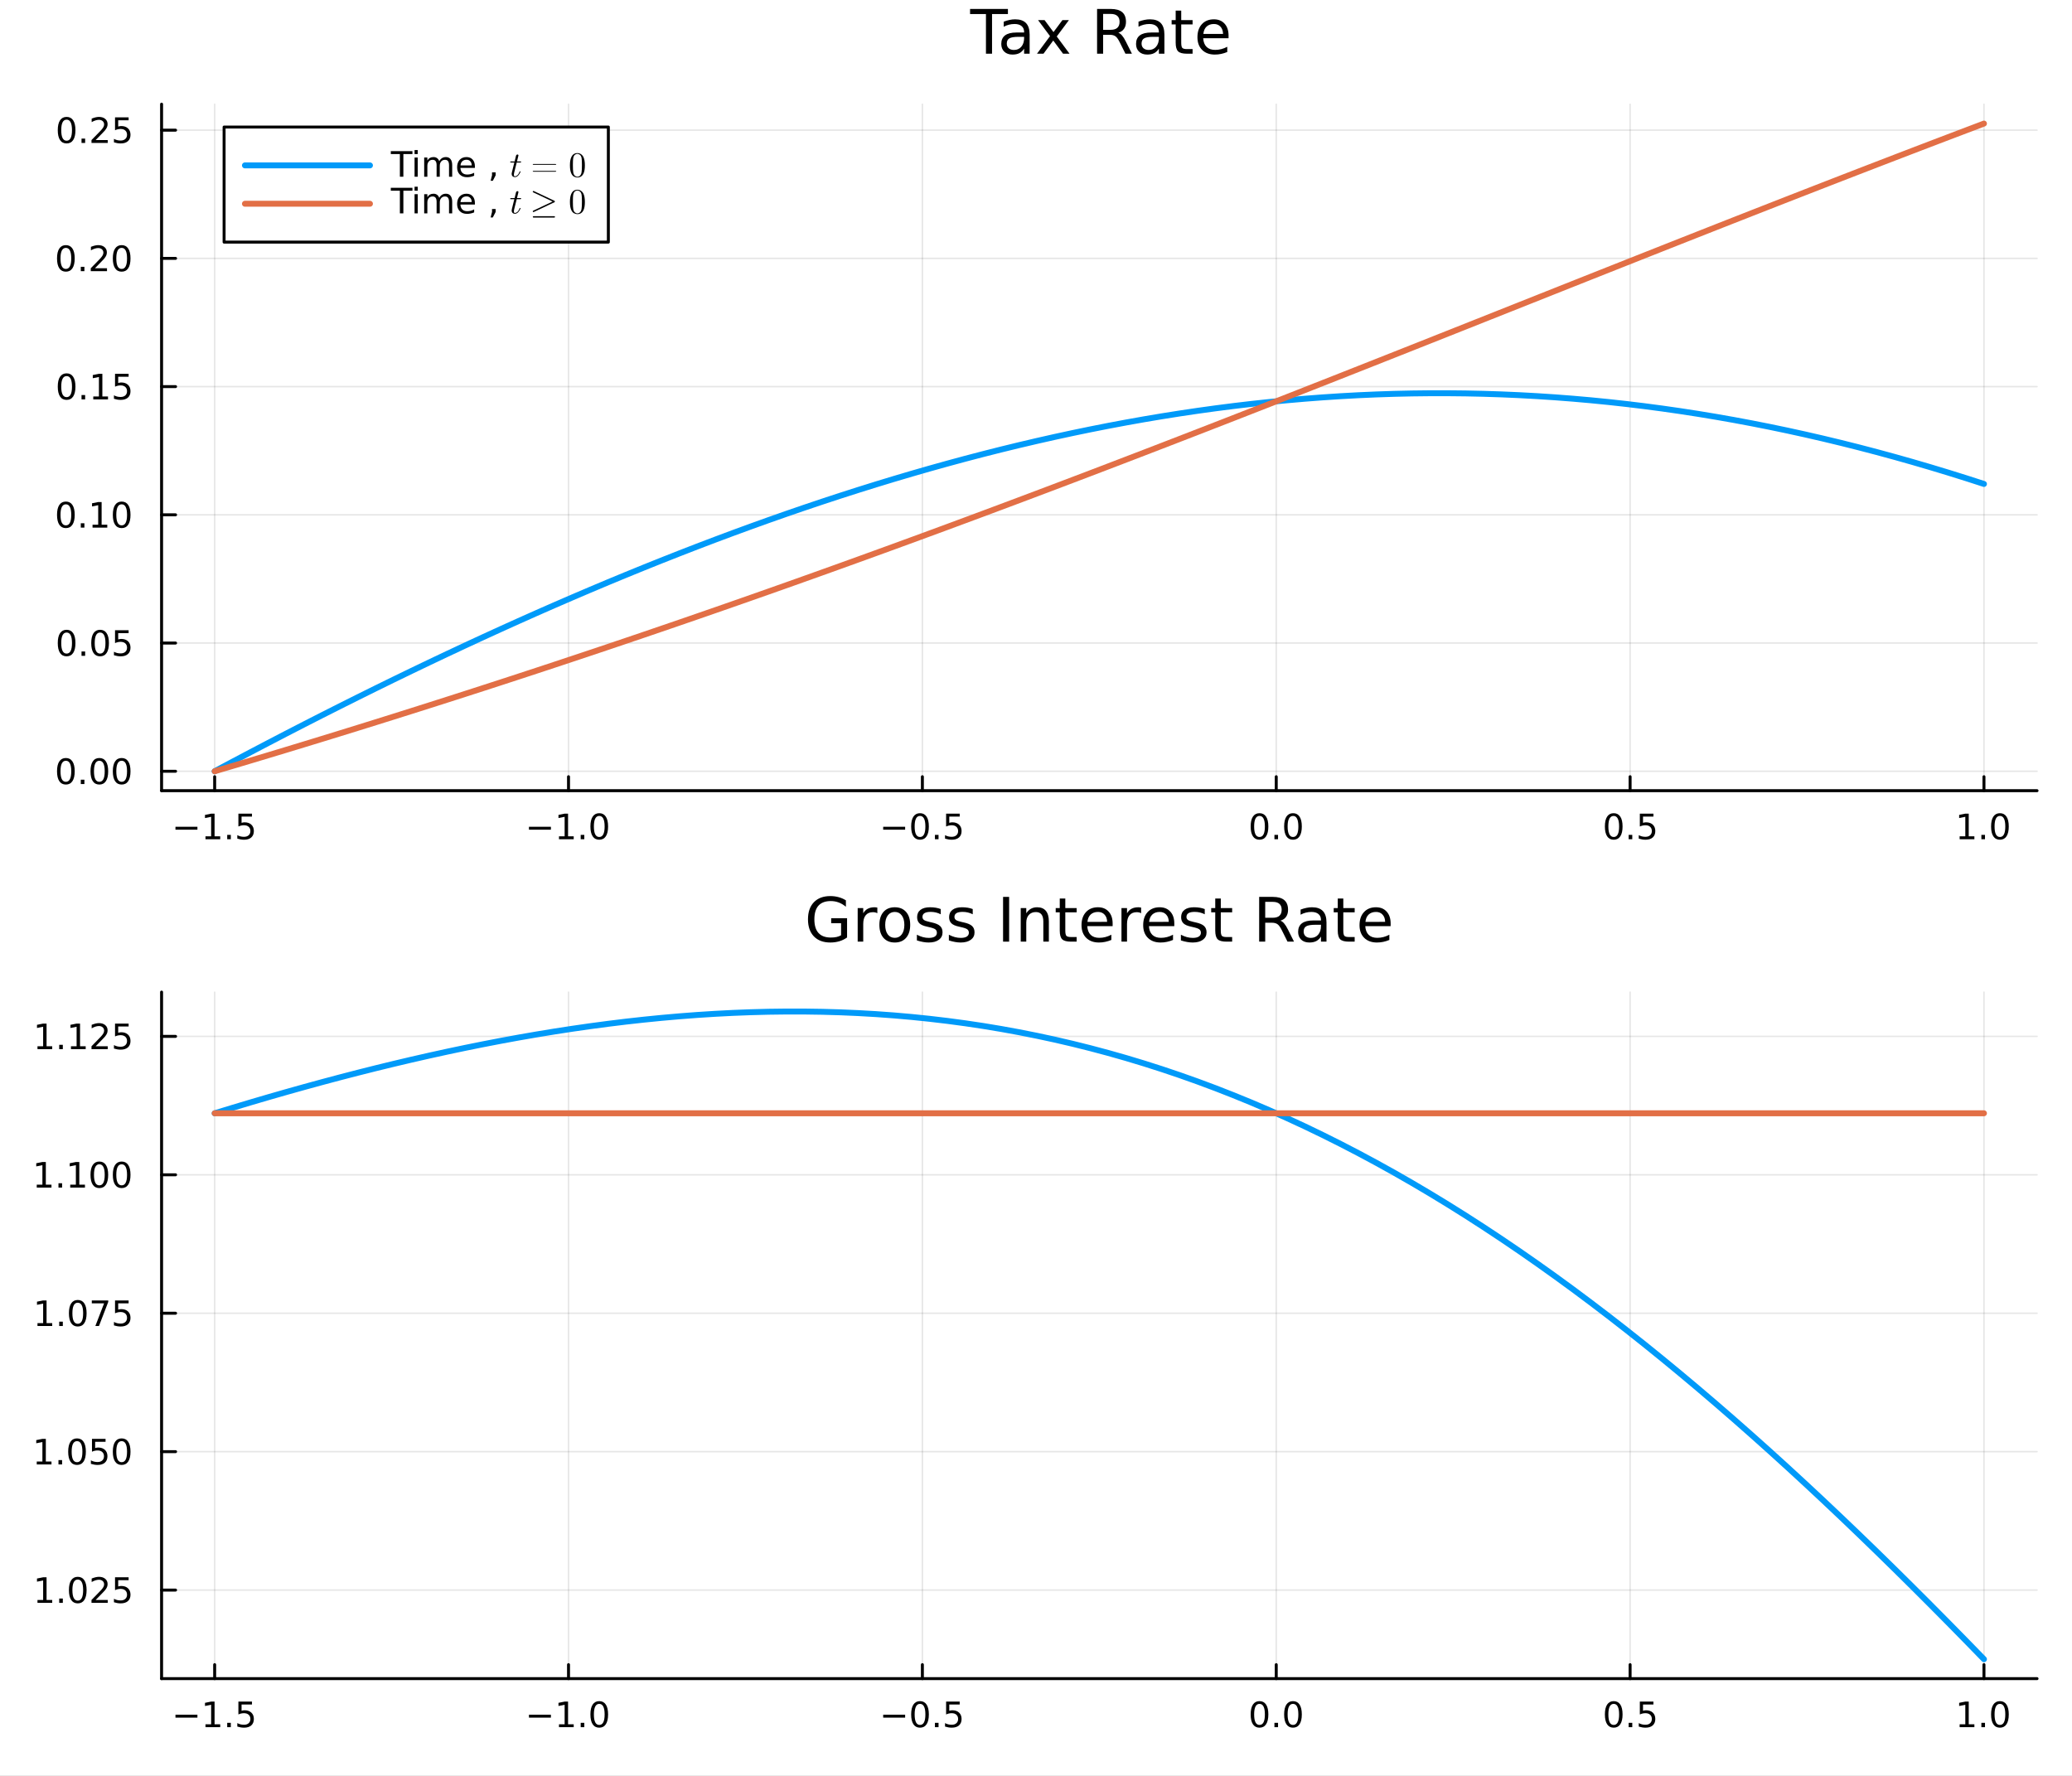 <?xml version="1.0" encoding="utf-8"?>
<svg xmlns="http://www.w3.org/2000/svg" xmlns:xlink="http://www.w3.org/1999/xlink" width="700" height="600" viewBox="0 0 2800 2400">
<rect x="0" y="0" width="2800" height="2400" fill="#333333" stroke="none"/>
<defs>
  <clipPath id="clip140">
    <rect x="0" y="0" width="2800" height="2400"/>
  </clipPath>
</defs>
<path clip-path="url(#clip140)" d="
M0 2400 L2800 2400 L2800 0 L0 0  Z
  " fill="#ffffff" fill-rule="evenodd" fill-opacity="1"/>
<defs>
  <clipPath id="clip141">
    <rect x="560" y="0" width="1961" height="1961"/>
  </clipPath>
</defs>
<defs>
  <clipPath id="clip142">
    <rect x="214" y="677" width="2531" height="1591"/>
  </clipPath>
</defs>
<path clip-path="url(#clip140)" d="
M218.353 1068.57 L2752.76 1068.57 L2752.76 140.752 L218.353 140.752  Z
  " fill="#ffffff" fill-rule="evenodd" fill-opacity="1"/>
<defs>
  <clipPath id="clip143">
    <rect x="218" y="140" width="2535" height="929"/>
  </clipPath>
</defs>
<polyline clip-path="url(#clip143)" style="stroke:#000000; stroke-linecap:round; stroke-linejoin:round; stroke-width:2; stroke-opacity:0.1; fill:none" points="
  290.081,1068.57 290.081,140.752 
  "/>
<polyline clip-path="url(#clip143)" style="stroke:#000000; stroke-linecap:round; stroke-linejoin:round; stroke-width:2; stroke-opacity:0.1; fill:none" points="
  768.27,1068.57 768.27,140.752 
  "/>
<polyline clip-path="url(#clip143)" style="stroke:#000000; stroke-linecap:round; stroke-linejoin:round; stroke-width:2; stroke-opacity:0.1; fill:none" points="
  1246.46,1068.57 1246.46,140.752 
  "/>
<polyline clip-path="url(#clip143)" style="stroke:#000000; stroke-linecap:round; stroke-linejoin:round; stroke-width:2; stroke-opacity:0.1; fill:none" points="
  1724.65,1068.57 1724.65,140.752 
  "/>
<polyline clip-path="url(#clip143)" style="stroke:#000000; stroke-linecap:round; stroke-linejoin:round; stroke-width:2; stroke-opacity:0.1; fill:none" points="
  2202.84,1068.57 2202.84,140.752 
  "/>
<polyline clip-path="url(#clip143)" style="stroke:#000000; stroke-linecap:round; stroke-linejoin:round; stroke-width:2; stroke-opacity:0.1; fill:none" points="
  2681.03,1068.57 2681.03,140.752 
  "/>
<polyline clip-path="url(#clip140)" style="stroke:#000000; stroke-linecap:round; stroke-linejoin:round; stroke-width:4; stroke-opacity:1; fill:none" points="
  218.353,1068.57 2752.76,1068.57 
  "/>
<polyline clip-path="url(#clip140)" style="stroke:#000000; stroke-linecap:round; stroke-linejoin:round; stroke-width:4; stroke-opacity:1; fill:none" points="
  290.081,1068.57 290.081,1049.68 
  "/>
<polyline clip-path="url(#clip140)" style="stroke:#000000; stroke-linecap:round; stroke-linejoin:round; stroke-width:4; stroke-opacity:1; fill:none" points="
  768.27,1068.57 768.27,1049.68 
  "/>
<polyline clip-path="url(#clip140)" style="stroke:#000000; stroke-linecap:round; stroke-linejoin:round; stroke-width:4; stroke-opacity:1; fill:none" points="
  1246.46,1068.57 1246.46,1049.68 
  "/>
<polyline clip-path="url(#clip140)" style="stroke:#000000; stroke-linecap:round; stroke-linejoin:round; stroke-width:4; stroke-opacity:1; fill:none" points="
  1724.65,1068.57 1724.65,1049.68 
  "/>
<polyline clip-path="url(#clip140)" style="stroke:#000000; stroke-linecap:round; stroke-linejoin:round; stroke-width:4; stroke-opacity:1; fill:none" points="
  2202.84,1068.57 2202.84,1049.68 
  "/>
<polyline clip-path="url(#clip140)" style="stroke:#000000; stroke-linecap:round; stroke-linejoin:round; stroke-width:4; stroke-opacity:1; fill:none" points="
  2681.03,1068.57 2681.03,1049.68 
  "/>
<path clip-path="url(#clip140)" d="M237.107 1117.34 L266.782 1117.34 L266.782 1121.28 L237.107 1121.28 L237.107 1117.34 Z" fill="#000000" fill-rule="evenodd" fill-opacity="1" /><path clip-path="url(#clip140)" d="M277.685 1130.24 L285.324 1130.24 L285.324 1103.87 L277.014 1105.54 L277.014 1101.28 L285.278 1099.61 L289.954 1099.61 L289.954 1130.24 L297.592 1130.24 L297.592 1134.17 L277.685 1134.17 L277.685 1130.24 Z" fill="#000000" fill-rule="evenodd" fill-opacity="1" /><path clip-path="url(#clip140)" d="M307.037 1128.29 L311.921 1128.29 L311.921 1134.17 L307.037 1134.17 L307.037 1128.29 Z" fill="#000000" fill-rule="evenodd" fill-opacity="1" /><path clip-path="url(#clip140)" d="M322.153 1099.61 L340.509 1099.61 L340.509 1103.55 L326.435 1103.55 L326.435 1112.02 Q327.453 1111.67 328.472 1111.51 Q329.49 1111.33 330.509 1111.33 Q336.296 1111.33 339.676 1114.5 Q343.055 1117.67 343.055 1123.09 Q343.055 1128.66 339.583 1131.77 Q336.111 1134.84 329.791 1134.84 Q327.615 1134.84 325.347 1134.47 Q323.102 1134.1 320.694 1133.36 L320.694 1128.66 Q322.778 1129.8 325 1130.35 Q327.222 1130.91 329.699 1130.91 Q333.703 1130.91 336.041 1128.8 Q338.379 1126.7 338.379 1123.09 Q338.379 1119.47 336.041 1117.37 Q333.703 1115.26 329.699 1115.26 Q327.824 1115.26 325.949 1115.68 Q324.097 1116.09 322.153 1116.97 L322.153 1099.61 Z" fill="#000000" fill-rule="evenodd" fill-opacity="1" /><path clip-path="url(#clip140)" d="M714.798 1117.34 L744.474 1117.34 L744.474 1121.28 L714.798 1121.28 L714.798 1117.34 Z" fill="#000000" fill-rule="evenodd" fill-opacity="1" /><path clip-path="url(#clip140)" d="M755.377 1130.24 L763.016 1130.24 L763.016 1103.87 L754.706 1105.54 L754.706 1101.28 L762.969 1099.61 L767.645 1099.61 L767.645 1130.24 L775.284 1130.24 L775.284 1134.17 L755.377 1134.17 L755.377 1130.24 Z" fill="#000000" fill-rule="evenodd" fill-opacity="1" /><path clip-path="url(#clip140)" d="M784.729 1128.29 L789.613 1128.29 L789.613 1134.17 L784.729 1134.17 L784.729 1128.29 Z" fill="#000000" fill-rule="evenodd" fill-opacity="1" /><path clip-path="url(#clip140)" d="M809.798 1102.69 Q806.187 1102.69 804.358 1106.26 Q802.552 1109.8 802.552 1116.93 Q802.552 1124.03 804.358 1127.6 Q806.187 1131.14 809.798 1131.14 Q813.432 1131.14 815.238 1127.6 Q817.066 1124.03 817.066 1116.93 Q817.066 1109.8 815.238 1106.26 Q813.432 1102.69 809.798 1102.69 M809.798 1098.99 Q815.608 1098.99 818.664 1103.6 Q821.742 1108.18 821.742 1116.93 Q821.742 1125.66 818.664 1130.26 Q815.608 1134.84 809.798 1134.84 Q803.988 1134.84 800.909 1130.26 Q797.853 1125.66 797.853 1116.93 Q797.853 1108.18 800.909 1103.6 Q803.988 1098.99 809.798 1098.99 Z" fill="#000000" fill-rule="evenodd" fill-opacity="1" /><path clip-path="url(#clip140)" d="M1193.49 1117.34 L1223.16 1117.34 L1223.16 1121.28 L1193.49 1121.28 L1193.49 1117.34 Z" fill="#000000" fill-rule="evenodd" fill-opacity="1" /><path clip-path="url(#clip140)" d="M1243.25 1102.69 Q1239.64 1102.69 1237.81 1106.26 Q1236.01 1109.8 1236.01 1116.93 Q1236.01 1124.03 1237.81 1127.6 Q1239.64 1131.14 1243.25 1131.14 Q1246.89 1131.14 1248.69 1127.6 Q1250.52 1124.03 1250.52 1116.93 Q1250.52 1109.8 1248.69 1106.26 Q1246.89 1102.69 1243.25 1102.69 M1243.25 1098.99 Q1249.06 1098.99 1252.12 1103.6 Q1255.2 1108.18 1255.2 1116.93 Q1255.2 1125.66 1252.12 1130.26 Q1249.06 1134.84 1243.25 1134.84 Q1237.44 1134.84 1234.36 1130.26 Q1231.31 1125.66 1231.31 1116.93 Q1231.31 1108.18 1234.36 1103.6 Q1237.44 1098.99 1243.25 1098.99 Z" fill="#000000" fill-rule="evenodd" fill-opacity="1" /><path clip-path="url(#clip140)" d="M1263.42 1128.29 L1268.3 1128.29 L1268.3 1134.17 L1263.42 1134.17 L1263.42 1128.29 Z" fill="#000000" fill-rule="evenodd" fill-opacity="1" /><path clip-path="url(#clip140)" d="M1278.53 1099.61 L1296.89 1099.61 L1296.89 1103.55 L1282.81 1103.55 L1282.81 1112.02 Q1283.83 1111.67 1284.85 1111.51 Q1285.87 1111.33 1286.89 1111.33 Q1292.67 1111.33 1296.05 1114.5 Q1299.43 1117.67 1299.43 1123.09 Q1299.43 1128.66 1295.96 1131.77 Q1292.49 1134.84 1286.17 1134.84 Q1283.99 1134.84 1281.73 1134.47 Q1279.48 1134.1 1277.07 1133.36 L1277.07 1128.66 Q1279.16 1129.8 1281.38 1130.35 Q1283.6 1130.91 1286.08 1130.91 Q1290.08 1130.91 1292.42 1128.8 Q1294.76 1126.7 1294.76 1123.09 Q1294.76 1119.47 1292.42 1117.37 Q1290.08 1115.26 1286.08 1115.26 Q1284.2 1115.26 1282.33 1115.68 Q1280.48 1116.09 1278.53 1116.97 L1278.53 1099.61 Z" fill="#000000" fill-rule="evenodd" fill-opacity="1" /><path clip-path="url(#clip140)" d="M1702.03 1102.69 Q1698.42 1102.69 1696.59 1106.26 Q1694.79 1109.8 1694.79 1116.93 Q1694.79 1124.03 1696.59 1127.6 Q1698.42 1131.14 1702.03 1131.14 Q1705.67 1131.14 1707.47 1127.6 Q1709.3 1124.03 1709.3 1116.93 Q1709.3 1109.8 1707.47 1106.26 Q1705.67 1102.69 1702.03 1102.69 M1702.03 1098.99 Q1707.84 1098.99 1710.9 1103.6 Q1713.98 1108.18 1713.98 1116.93 Q1713.98 1125.66 1710.9 1130.26 Q1707.84 1134.84 1702.03 1134.84 Q1696.22 1134.84 1693.14 1130.26 Q1690.09 1125.66 1690.09 1116.93 Q1690.09 1108.18 1693.14 1103.6 Q1696.22 1098.99 1702.03 1098.99 Z" fill="#000000" fill-rule="evenodd" fill-opacity="1" /><path clip-path="url(#clip140)" d="M1722.2 1128.29 L1727.08 1128.29 L1727.08 1134.17 L1722.2 1134.17 L1722.2 1128.29 Z" fill="#000000" fill-rule="evenodd" fill-opacity="1" /><path clip-path="url(#clip140)" d="M1747.26 1102.69 Q1743.65 1102.69 1741.82 1106.26 Q1740.02 1109.8 1740.02 1116.93 Q1740.02 1124.03 1741.82 1127.6 Q1743.65 1131.14 1747.26 1131.14 Q1750.9 1131.14 1752.7 1127.6 Q1754.53 1124.03 1754.53 1116.93 Q1754.53 1109.8 1752.7 1106.26 Q1750.9 1102.69 1747.26 1102.69 M1747.26 1098.99 Q1753.07 1098.99 1756.13 1103.6 Q1759.21 1108.18 1759.21 1116.93 Q1759.21 1125.66 1756.13 1130.26 Q1753.07 1134.84 1747.26 1134.84 Q1741.45 1134.84 1738.38 1130.26 Q1735.32 1125.66 1735.32 1116.93 Q1735.32 1108.18 1738.38 1103.6 Q1741.45 1098.99 1747.26 1098.99 Z" fill="#000000" fill-rule="evenodd" fill-opacity="1" /><path clip-path="url(#clip140)" d="M2180.72 1102.69 Q2177.11 1102.69 2175.28 1106.26 Q2173.47 1109.8 2173.47 1116.93 Q2173.47 1124.03 2175.28 1127.6 Q2177.11 1131.14 2180.72 1131.14 Q2184.35 1131.14 2186.16 1127.6 Q2187.99 1124.03 2187.99 1116.93 Q2187.99 1109.8 2186.16 1106.26 Q2184.35 1102.69 2180.72 1102.69 M2180.72 1098.99 Q2186.53 1098.99 2189.59 1103.6 Q2192.66 1108.18 2192.66 1116.93 Q2192.66 1125.66 2189.59 1130.26 Q2186.53 1134.84 2180.72 1134.84 Q2174.91 1134.84 2171.83 1130.26 Q2168.78 1125.66 2168.78 1116.93 Q2168.78 1108.18 2171.83 1103.6 Q2174.91 1098.99 2180.72 1098.99 Z" fill="#000000" fill-rule="evenodd" fill-opacity="1" /><path clip-path="url(#clip140)" d="M2200.88 1128.29 L2205.77 1128.29 L2205.77 1134.17 L2200.88 1134.17 L2200.88 1128.29 Z" fill="#000000" fill-rule="evenodd" fill-opacity="1" /><path clip-path="url(#clip140)" d="M2216 1099.61 L2234.35 1099.61 L2234.35 1103.55 L2220.28 1103.55 L2220.28 1112.02 Q2221.3 1111.67 2222.32 1111.51 Q2223.34 1111.33 2224.35 1111.33 Q2230.14 1111.33 2233.52 1114.5 Q2236.9 1117.67 2236.9 1123.09 Q2236.9 1128.66 2233.43 1131.77 Q2229.96 1134.84 2223.64 1134.84 Q2221.46 1134.84 2219.19 1134.47 Q2216.95 1134.1 2214.54 1133.36 L2214.54 1128.66 Q2216.62 1129.8 2218.85 1130.35 Q2221.07 1130.91 2223.54 1130.91 Q2227.55 1130.91 2229.89 1128.8 Q2232.22 1126.7 2232.22 1123.09 Q2232.22 1119.47 2229.89 1117.37 Q2227.55 1115.26 2223.54 1115.26 Q2221.67 1115.26 2219.79 1115.68 Q2217.94 1116.09 2216 1116.97 L2216 1099.61 Z" fill="#000000" fill-rule="evenodd" fill-opacity="1" /><path clip-path="url(#clip140)" d="M2648.18 1130.24 L2655.82 1130.24 L2655.82 1103.87 L2647.51 1105.54 L2647.51 1101.28 L2655.77 1099.61 L2660.45 1099.61 L2660.45 1130.24 L2668.09 1130.24 L2668.09 1134.17 L2648.18 1134.17 L2648.18 1130.24 Z" fill="#000000" fill-rule="evenodd" fill-opacity="1" /><path clip-path="url(#clip140)" d="M2677.53 1128.29 L2682.42 1128.29 L2682.42 1134.17 L2677.53 1134.17 L2677.53 1128.29 Z" fill="#000000" fill-rule="evenodd" fill-opacity="1" /><path clip-path="url(#clip140)" d="M2702.6 1102.69 Q2698.99 1102.69 2697.16 1106.26 Q2695.36 1109.8 2695.36 1116.93 Q2695.36 1124.03 2697.16 1127.6 Q2698.99 1131.14 2702.6 1131.14 Q2706.24 1131.14 2708.04 1127.6 Q2709.87 1124.03 2709.87 1116.93 Q2709.87 1109.8 2708.04 1106.26 Q2706.24 1102.69 2702.6 1102.69 M2702.6 1098.99 Q2708.41 1098.99 2711.47 1103.6 Q2714.55 1108.18 2714.55 1116.93 Q2714.55 1125.66 2711.47 1130.26 Q2708.41 1134.84 2702.6 1134.84 Q2696.79 1134.84 2693.71 1130.26 Q2690.66 1125.66 2690.66 1116.93 Q2690.66 1108.18 2693.71 1103.6 Q2696.79 1098.99 2702.6 1098.99 Z" fill="#000000" fill-rule="evenodd" fill-opacity="1" /><polyline clip-path="url(#clip143)" style="stroke:#000000; stroke-linecap:round; stroke-linejoin:round; stroke-width:2; stroke-opacity:0.1; fill:none" points="
  218.353,1042.31 2752.76,1042.31 
  "/>
<polyline clip-path="url(#clip143)" style="stroke:#000000; stroke-linecap:round; stroke-linejoin:round; stroke-width:2; stroke-opacity:0.1; fill:none" points="
  218.353,869.033 2752.76,869.033 
  "/>
<polyline clip-path="url(#clip143)" style="stroke:#000000; stroke-linecap:round; stroke-linejoin:round; stroke-width:2; stroke-opacity:0.1; fill:none" points="
  218.353,695.751 2752.76,695.751 
  "/>
<polyline clip-path="url(#clip143)" style="stroke:#000000; stroke-linecap:round; stroke-linejoin:round; stroke-width:2; stroke-opacity:0.1; fill:none" points="
  218.353,522.47 2752.76,522.47 
  "/>
<polyline clip-path="url(#clip143)" style="stroke:#000000; stroke-linecap:round; stroke-linejoin:round; stroke-width:2; stroke-opacity:0.1; fill:none" points="
  218.353,349.188 2752.76,349.188 
  "/>
<polyline clip-path="url(#clip143)" style="stroke:#000000; stroke-linecap:round; stroke-linejoin:round; stroke-width:2; stroke-opacity:0.1; fill:none" points="
  218.353,175.907 2752.76,175.907 
  "/>
<polyline clip-path="url(#clip140)" style="stroke:#000000; stroke-linecap:round; stroke-linejoin:round; stroke-width:4; stroke-opacity:1; fill:none" points="
  218.353,1068.57 218.353,140.752 
  "/>
<polyline clip-path="url(#clip140)" style="stroke:#000000; stroke-linecap:round; stroke-linejoin:round; stroke-width:4; stroke-opacity:1; fill:none" points="
  218.353,1042.31 237.25,1042.31 
  "/>
<polyline clip-path="url(#clip140)" style="stroke:#000000; stroke-linecap:round; stroke-linejoin:round; stroke-width:4; stroke-opacity:1; fill:none" points="
  218.353,869.033 237.25,869.033 
  "/>
<polyline clip-path="url(#clip140)" style="stroke:#000000; stroke-linecap:round; stroke-linejoin:round; stroke-width:4; stroke-opacity:1; fill:none" points="
  218.353,695.751 237.25,695.751 
  "/>
<polyline clip-path="url(#clip140)" style="stroke:#000000; stroke-linecap:round; stroke-linejoin:round; stroke-width:4; stroke-opacity:1; fill:none" points="
  218.353,522.47 237.25,522.47 
  "/>
<polyline clip-path="url(#clip140)" style="stroke:#000000; stroke-linecap:round; stroke-linejoin:round; stroke-width:4; stroke-opacity:1; fill:none" points="
  218.353,349.188 237.25,349.188 
  "/>
<polyline clip-path="url(#clip140)" style="stroke:#000000; stroke-linecap:round; stroke-linejoin:round; stroke-width:4; stroke-opacity:1; fill:none" points="
  218.353,175.907 237.25,175.907 
  "/>
<path clip-path="url(#clip140)" d="M89.015 1028.11 Q85.404 1028.11 83.575 1031.68 Q81.77 1035.22 81.77 1042.35 Q81.77 1049.46 83.575 1053.02 Q85.404 1056.56 89.015 1056.56 Q92.649 1056.56 94.455 1053.02 Q96.284 1049.46 96.284 1042.35 Q96.284 1035.22 94.455 1031.68 Q92.649 1028.11 89.015 1028.11 M89.015 1024.41 Q94.825 1024.41 97.881 1029.02 Q100.959 1033.6 100.959 1042.35 Q100.959 1051.08 97.881 1055.68 Q94.825 1060.27 89.015 1060.27 Q83.205 1060.27 80.126 1055.68 Q77.071 1051.08 77.071 1042.35 Q77.071 1033.6 80.126 1029.02 Q83.205 1024.41 89.015 1024.41 Z" fill="#000000" fill-rule="evenodd" fill-opacity="1" /><path clip-path="url(#clip140)" d="M109.177 1053.71 L114.061 1053.71 L114.061 1059.59 L109.177 1059.59 L109.177 1053.71 Z" fill="#000000" fill-rule="evenodd" fill-opacity="1" /><path clip-path="url(#clip140)" d="M134.246 1028.11 Q130.635 1028.11 128.807 1031.68 Q127.001 1035.22 127.001 1042.35 Q127.001 1049.46 128.807 1053.02 Q130.635 1056.56 134.246 1056.56 Q137.881 1056.56 139.686 1053.02 Q141.515 1049.46 141.515 1042.35 Q141.515 1035.22 139.686 1031.68 Q137.881 1028.11 134.246 1028.11 M134.246 1024.41 Q140.056 1024.41 143.112 1029.02 Q146.191 1033.6 146.191 1042.35 Q146.191 1051.08 143.112 1055.68 Q140.056 1060.27 134.246 1060.27 Q128.436 1060.27 125.357 1055.68 Q122.302 1051.08 122.302 1042.35 Q122.302 1033.6 125.357 1029.02 Q128.436 1024.41 134.246 1024.41 Z" fill="#000000" fill-rule="evenodd" fill-opacity="1" /><path clip-path="url(#clip140)" d="M164.408 1028.11 Q160.797 1028.11 158.968 1031.68 Q157.163 1035.22 157.163 1042.35 Q157.163 1049.46 158.968 1053.02 Q160.797 1056.56 164.408 1056.56 Q168.042 1056.56 169.848 1053.02 Q171.677 1049.46 171.677 1042.35 Q171.677 1035.22 169.848 1031.68 Q168.042 1028.11 164.408 1028.11 M164.408 1024.41 Q170.218 1024.41 173.274 1029.02 Q176.353 1033.6 176.353 1042.35 Q176.353 1051.08 173.274 1055.68 Q170.218 1060.27 164.408 1060.27 Q158.598 1060.27 155.519 1055.68 Q152.464 1051.08 152.464 1042.35 Q152.464 1033.6 155.519 1029.02 Q158.598 1024.41 164.408 1024.41 Z" fill="#000000" fill-rule="evenodd" fill-opacity="1" /><path clip-path="url(#clip140)" d="M90.01 854.832 Q86.399 854.832 84.571 858.396 Q82.765 861.938 82.765 869.068 Q82.765 876.174 84.571 879.739 Q86.399 883.281 90.01 883.281 Q93.645 883.281 95.45 879.739 Q97.279 876.174 97.279 869.068 Q97.279 861.938 95.45 858.396 Q93.645 854.832 90.01 854.832 M90.01 851.128 Q95.821 851.128 98.876 855.734 Q101.955 860.318 101.955 869.068 Q101.955 877.795 98.876 882.401 Q95.821 886.984 90.01 886.984 Q84.2 886.984 81.122 882.401 Q78.066 877.795 78.066 869.068 Q78.066 860.318 81.122 855.734 Q84.2 851.128 90.01 851.128 Z" fill="#000000" fill-rule="evenodd" fill-opacity="1" /><path clip-path="url(#clip140)" d="M110.172 880.433 L115.057 880.433 L115.057 886.313 L110.172 886.313 L110.172 880.433 Z" fill="#000000" fill-rule="evenodd" fill-opacity="1" /><path clip-path="url(#clip140)" d="M135.242 854.832 Q131.631 854.832 129.802 858.396 Q127.996 861.938 127.996 869.068 Q127.996 876.174 129.802 879.739 Q131.631 883.281 135.242 883.281 Q138.876 883.281 140.681 879.739 Q142.51 876.174 142.51 869.068 Q142.51 861.938 140.681 858.396 Q138.876 854.832 135.242 854.832 M135.242 851.128 Q141.052 851.128 144.107 855.734 Q147.186 860.318 147.186 869.068 Q147.186 877.795 144.107 882.401 Q141.052 886.984 135.242 886.984 Q129.432 886.984 126.353 882.401 Q123.297 877.795 123.297 869.068 Q123.297 860.318 126.353 855.734 Q129.432 851.128 135.242 851.128 Z" fill="#000000" fill-rule="evenodd" fill-opacity="1" /><path clip-path="url(#clip140)" d="M155.45 851.753 L173.806 851.753 L173.806 855.688 L159.732 855.688 L159.732 864.16 Q160.751 863.813 161.769 863.651 Q162.788 863.466 163.806 863.466 Q169.593 863.466 172.973 866.637 Q176.353 869.808 176.353 875.225 Q176.353 880.804 172.88 883.906 Q169.408 886.984 163.089 886.984 Q160.913 886.984 158.644 886.614 Q156.399 886.244 153.992 885.503 L153.992 880.804 Q156.075 881.938 158.297 882.494 Q160.519 883.049 162.996 883.049 Q167.001 883.049 169.339 880.943 Q171.677 878.836 171.677 875.225 Q171.677 871.614 169.339 869.508 Q167.001 867.401 162.996 867.401 Q161.121 867.401 159.246 867.818 Q157.394 868.234 155.45 869.114 L155.45 851.753 Z" fill="#000000" fill-rule="evenodd" fill-opacity="1" /><path clip-path="url(#clip140)" d="M89.015 681.55 Q85.404 681.55 83.575 685.115 Q81.77 688.657 81.77 695.786 Q81.77 702.893 83.575 706.457 Q85.404 709.999 89.015 709.999 Q92.649 709.999 94.455 706.457 Q96.284 702.893 96.284 695.786 Q96.284 688.657 94.455 685.115 Q92.649 681.55 89.015 681.55 M89.015 677.846 Q94.825 677.846 97.881 682.453 Q100.959 687.036 100.959 695.786 Q100.959 704.513 97.881 709.119 Q94.825 713.703 89.015 713.703 Q83.205 713.703 80.126 709.119 Q77.071 704.513 77.071 695.786 Q77.071 687.036 80.126 682.453 Q83.205 677.846 89.015 677.846 Z" fill="#000000" fill-rule="evenodd" fill-opacity="1" /><path clip-path="url(#clip140)" d="M109.177 707.152 L114.061 707.152 L114.061 713.031 L109.177 713.031 L109.177 707.152 Z" fill="#000000" fill-rule="evenodd" fill-opacity="1" /><path clip-path="url(#clip140)" d="M125.057 709.096 L132.695 709.096 L132.695 682.731 L124.385 684.397 L124.385 680.138 L132.649 678.471 L137.325 678.471 L137.325 709.096 L144.964 709.096 L144.964 713.031 L125.057 713.031 L125.057 709.096 Z" fill="#000000" fill-rule="evenodd" fill-opacity="1" /><path clip-path="url(#clip140)" d="M164.408 681.55 Q160.797 681.55 158.968 685.115 Q157.163 688.657 157.163 695.786 Q157.163 702.893 158.968 706.457 Q160.797 709.999 164.408 709.999 Q168.042 709.999 169.848 706.457 Q171.677 702.893 171.677 695.786 Q171.677 688.657 169.848 685.115 Q168.042 681.55 164.408 681.55 M164.408 677.846 Q170.218 677.846 173.274 682.453 Q176.353 687.036 176.353 695.786 Q176.353 704.513 173.274 709.119 Q170.218 713.703 164.408 713.703 Q158.598 713.703 155.519 709.119 Q152.464 704.513 152.464 695.786 Q152.464 687.036 155.519 682.453 Q158.598 677.846 164.408 677.846 Z" fill="#000000" fill-rule="evenodd" fill-opacity="1" /><path clip-path="url(#clip140)" d="M90.01 508.269 Q86.399 508.269 84.571 511.833 Q82.765 515.375 82.765 522.505 Q82.765 529.611 84.571 533.176 Q86.399 536.718 90.01 536.718 Q93.645 536.718 95.45 533.176 Q97.279 529.611 97.279 522.505 Q97.279 515.375 95.45 511.833 Q93.645 508.269 90.01 508.269 M90.01 504.565 Q95.821 504.565 98.876 509.171 Q101.955 513.755 101.955 522.505 Q101.955 531.231 98.876 535.838 Q95.821 540.421 90.01 540.421 Q84.2 540.421 81.122 535.838 Q78.066 531.231 78.066 522.505 Q78.066 513.755 81.122 509.171 Q84.2 504.565 90.01 504.565 Z" fill="#000000" fill-rule="evenodd" fill-opacity="1" /><path clip-path="url(#clip140)" d="M110.172 533.87 L115.057 533.87 L115.057 539.75 L110.172 539.75 L110.172 533.87 Z" fill="#000000" fill-rule="evenodd" fill-opacity="1" /><path clip-path="url(#clip140)" d="M126.052 535.815 L133.691 535.815 L133.691 509.449 L125.381 511.116 L125.381 506.857 L133.644 505.19 L138.32 505.19 L138.32 535.815 L145.959 535.815 L145.959 539.75 L126.052 539.75 L126.052 535.815 Z" fill="#000000" fill-rule="evenodd" fill-opacity="1" /><path clip-path="url(#clip140)" d="M155.45 505.19 L173.806 505.19 L173.806 509.125 L159.732 509.125 L159.732 517.597 Q160.751 517.25 161.769 517.088 Q162.788 516.903 163.806 516.903 Q169.593 516.903 172.973 520.074 Q176.353 523.245 176.353 528.662 Q176.353 534.241 172.88 537.343 Q169.408 540.421 163.089 540.421 Q160.913 540.421 158.644 540.051 Q156.399 539.681 153.992 538.94 L153.992 534.241 Q156.075 535.375 158.297 535.931 Q160.519 536.486 162.996 536.486 Q167.001 536.486 169.339 534.38 Q171.677 532.273 171.677 528.662 Q171.677 525.051 169.339 522.944 Q167.001 520.838 162.996 520.838 Q161.121 520.838 159.246 521.255 Q157.394 521.671 155.45 522.551 L155.45 505.19 Z" fill="#000000" fill-rule="evenodd" fill-opacity="1" /><path clip-path="url(#clip140)" d="M89.015 334.987 Q85.404 334.987 83.575 338.552 Q81.77 342.094 81.77 349.223 Q81.77 356.33 83.575 359.894 Q85.404 363.436 89.015 363.436 Q92.649 363.436 94.455 359.894 Q96.284 356.33 96.284 349.223 Q96.284 342.094 94.455 338.552 Q92.649 334.987 89.015 334.987 M89.015 331.283 Q94.825 331.283 97.881 335.89 Q100.959 340.473 100.959 349.223 Q100.959 357.95 97.881 362.556 Q94.825 367.14 89.015 367.14 Q83.205 367.14 80.126 362.556 Q77.071 357.95 77.071 349.223 Q77.071 340.473 80.126 335.89 Q83.205 331.283 89.015 331.283 Z" fill="#000000" fill-rule="evenodd" fill-opacity="1" /><path clip-path="url(#clip140)" d="M109.177 360.589 L114.061 360.589 L114.061 366.468 L109.177 366.468 L109.177 360.589 Z" fill="#000000" fill-rule="evenodd" fill-opacity="1" /><path clip-path="url(#clip140)" d="M128.274 362.533 L144.593 362.533 L144.593 366.468 L122.649 366.468 L122.649 362.533 Q125.311 359.779 129.894 355.149 Q134.501 350.496 135.681 349.154 Q137.927 346.631 138.806 344.894 Q139.709 343.135 139.709 341.445 Q139.709 338.691 137.765 336.955 Q135.844 335.219 132.742 335.219 Q130.543 335.219 128.089 335.983 Q125.658 336.746 122.881 338.297 L122.881 333.575 Q125.705 332.441 128.158 331.862 Q130.612 331.283 132.649 331.283 Q138.019 331.283 141.214 333.969 Q144.408 336.654 144.408 341.145 Q144.408 343.274 143.598 345.195 Q142.811 347.094 140.705 349.686 Q140.126 350.357 137.024 353.575 Q133.922 356.769 128.274 362.533 Z" fill="#000000" fill-rule="evenodd" fill-opacity="1" /><path clip-path="url(#clip140)" d="M164.408 334.987 Q160.797 334.987 158.968 338.552 Q157.163 342.094 157.163 349.223 Q157.163 356.33 158.968 359.894 Q160.797 363.436 164.408 363.436 Q168.042 363.436 169.848 359.894 Q171.677 356.33 171.677 349.223 Q171.677 342.094 169.848 338.552 Q168.042 334.987 164.408 334.987 M164.408 331.283 Q170.218 331.283 173.274 335.89 Q176.353 340.473 176.353 349.223 Q176.353 357.95 173.274 362.556 Q170.218 367.14 164.408 367.14 Q158.598 367.14 155.519 362.556 Q152.464 357.95 152.464 349.223 Q152.464 340.473 155.519 335.89 Q158.598 331.283 164.408 331.283 Z" fill="#000000" fill-rule="evenodd" fill-opacity="1" /><path clip-path="url(#clip140)" d="M90.01 161.706 Q86.399 161.706 84.571 165.27 Q82.765 168.812 82.765 175.942 Q82.765 183.048 84.571 186.613 Q86.399 190.155 90.01 190.155 Q93.645 190.155 95.45 186.613 Q97.279 183.048 97.279 175.942 Q97.279 168.812 95.45 165.27 Q93.645 161.706 90.01 161.706 M90.01 158.002 Q95.821 158.002 98.876 162.608 Q101.955 167.192 101.955 175.942 Q101.955 184.668 98.876 189.275 Q95.821 193.858 90.01 193.858 Q84.2 193.858 81.122 189.275 Q78.066 184.668 78.066 175.942 Q78.066 167.192 81.122 162.608 Q84.2 158.002 90.01 158.002 Z" fill="#000000" fill-rule="evenodd" fill-opacity="1" /><path clip-path="url(#clip140)" d="M110.172 187.307 L115.057 187.307 L115.057 193.187 L110.172 193.187 L110.172 187.307 Z" fill="#000000" fill-rule="evenodd" fill-opacity="1" /><path clip-path="url(#clip140)" d="M129.269 189.252 L145.589 189.252 L145.589 193.187 L123.645 193.187 L123.645 189.252 Q126.307 186.497 130.89 181.868 Q135.496 177.215 136.677 175.872 Q138.922 173.349 139.802 171.613 Q140.705 169.854 140.705 168.164 Q140.705 165.409 138.76 163.673 Q136.839 161.937 133.737 161.937 Q131.538 161.937 129.084 162.701 Q126.654 163.465 123.876 165.016 L123.876 160.294 Q126.7 159.159 129.154 158.581 Q131.607 158.002 133.644 158.002 Q139.015 158.002 142.209 160.687 Q145.404 163.372 145.404 167.863 Q145.404 169.993 144.593 171.914 Q143.806 173.812 141.7 176.405 Q141.121 177.076 138.019 180.293 Q134.918 183.488 129.269 189.252 Z" fill="#000000" fill-rule="evenodd" fill-opacity="1" /><path clip-path="url(#clip140)" d="M155.45 158.627 L173.806 158.627 L173.806 162.562 L159.732 162.562 L159.732 171.034 Q160.751 170.687 161.769 170.525 Q162.788 170.34 163.806 170.34 Q169.593 170.34 172.973 173.511 Q176.353 176.682 176.353 182.099 Q176.353 187.678 172.88 190.78 Q169.408 193.858 163.089 193.858 Q160.913 193.858 158.644 193.488 Q156.399 193.117 153.992 192.377 L153.992 187.678 Q156.075 188.812 158.297 189.368 Q160.519 189.923 162.996 189.923 Q167.001 189.923 169.339 187.817 Q171.677 185.71 171.677 182.099 Q171.677 178.488 169.339 176.381 Q167.001 174.275 162.996 174.275 Q161.121 174.275 159.246 174.692 Q157.394 175.108 155.45 175.988 L155.45 158.627 Z" fill="#000000" fill-rule="evenodd" fill-opacity="1" /><path clip-path="url(#clip140)" d="M1310.9 12.096 L1362.06 12.096 L1362.06 18.983 L1340.59 18.983 L1340.59 72.576 L1332.37 72.576 L1332.37 18.983 L1310.9 18.983 L1310.9 12.096 Z" fill="#000000" fill-rule="evenodd" fill-opacity="1" /><path clip-path="url(#clip140)" d="M1376.52 49.769 Q1367.49 49.769 1364.01 51.835 Q1360.52 53.901 1360.52 58.884 Q1360.52 62.854 1363.12 65.203 Q1365.75 67.512 1370.25 67.512 Q1376.44 67.512 1380.17 63.137 Q1383.94 58.722 1383.94 51.43 L1383.94 49.769 L1376.52 49.769 M1391.39 46.691 L1391.39 72.576 L1383.94 72.576 L1383.94 65.689 Q1381.39 69.821 1377.58 71.806 Q1373.77 73.751 1368.26 73.751 Q1361.29 73.751 1357.16 69.862 Q1353.07 65.933 1353.07 59.37 Q1353.07 51.714 1358.17 47.825 Q1363.32 43.936 1373.49 43.936 L1383.94 43.936 L1383.94 43.207 Q1383.94 38.062 1380.53 35.267 Q1377.17 32.431 1371.06 32.431 Q1367.17 32.431 1363.48 33.363 Q1359.79 34.295 1356.39 36.158 L1356.39 29.272 Q1360.48 27.692 1364.33 26.922 Q1368.18 26.112 1371.83 26.112 Q1381.67 26.112 1386.53 31.216 Q1391.39 36.32 1391.39 46.691 Z" fill="#000000" fill-rule="evenodd" fill-opacity="1" /><path clip-path="url(#clip140)" d="M1444.46 27.206 L1428.05 49.283 L1445.31 72.576 L1436.52 72.576 L1423.31 54.752 L1410.11 72.576 L1401.32 72.576 L1418.94 48.838 L1402.81 27.206 L1411.6 27.206 L1423.64 43.369 L1435.67 27.206 L1444.46 27.206 Z" fill="#000000" fill-rule="evenodd" fill-opacity="1" /><path clip-path="url(#clip140)" d="M1511.22 44.22 Q1513.85 45.111 1516.32 48.028 Q1518.83 50.944 1521.34 56.048 L1529.65 72.576 L1520.86 72.576 L1513.12 57.061 Q1510.12 50.985 1507.29 49 Q1504.49 47.015 1499.63 47.015 L1490.72 47.015 L1490.72 72.576 L1482.54 72.576 L1482.54 12.096 L1501.01 12.096 Q1511.38 12.096 1516.48 16.43 Q1521.59 20.765 1521.59 29.515 Q1521.59 35.227 1518.91 38.994 Q1516.28 42.761 1511.22 44.22 M1490.72 18.82 L1490.72 40.29 L1501.01 40.29 Q1506.92 40.29 1509.92 37.576 Q1512.96 34.822 1512.96 29.515 Q1512.96 24.208 1509.92 21.535 Q1506.92 18.82 1501.01 18.82 L1490.72 18.82 Z" fill="#000000" fill-rule="evenodd" fill-opacity="1" /><path clip-path="url(#clip140)" d="M1558.65 49.769 Q1549.62 49.769 1546.14 51.835 Q1542.65 53.901 1542.65 58.884 Q1542.65 62.854 1545.24 65.203 Q1547.88 67.512 1552.37 67.512 Q1558.57 67.512 1562.3 63.137 Q1566.07 58.722 1566.07 51.43 L1566.07 49.769 L1558.65 49.769 M1573.52 46.691 L1573.52 72.576 L1566.07 72.576 L1566.07 65.689 Q1563.51 69.821 1559.71 71.806 Q1555.9 73.751 1550.39 73.751 Q1543.42 73.751 1539.29 69.862 Q1535.2 65.933 1535.2 59.37 Q1535.2 51.714 1540.3 47.825 Q1545.45 43.936 1555.61 43.936 L1566.07 43.936 L1566.07 43.207 Q1566.07 38.062 1562.66 35.267 Q1559.3 32.431 1553.18 32.431 Q1549.3 32.431 1545.61 33.363 Q1541.92 34.295 1538.52 36.158 L1538.52 29.272 Q1542.61 27.692 1546.46 26.922 Q1550.31 26.112 1553.95 26.112 Q1563.8 26.112 1568.66 31.216 Q1573.52 36.32 1573.52 46.691 Z" fill="#000000" fill-rule="evenodd" fill-opacity="1" /><path clip-path="url(#clip140)" d="M1596.25 14.324 L1596.25 27.206 L1611.6 27.206 L1611.6 32.999 L1596.25 32.999 L1596.25 57.628 Q1596.25 63.178 1597.74 64.758 Q1599.28 66.338 1603.94 66.338 L1611.6 66.338 L1611.6 72.576 L1603.94 72.576 Q1595.31 72.576 1592.03 69.376 Q1588.75 66.135 1588.75 57.628 L1588.75 32.999 L1583.28 32.999 L1583.28 27.206 L1588.75 27.206 L1588.75 14.324 L1596.25 14.324 Z" fill="#000000" fill-rule="evenodd" fill-opacity="1" /><path clip-path="url(#clip140)" d="M1660.21 48.028 L1660.21 51.673 L1625.94 51.673 Q1626.42 59.37 1630.56 63.421 Q1634.73 67.431 1642.14 67.431 Q1646.44 67.431 1650.45 66.378 Q1654.5 65.325 1658.47 63.218 L1658.47 70.267 Q1654.46 71.968 1650.24 72.86 Q1646.03 73.751 1641.7 73.751 Q1630.84 73.751 1624.48 67.431 Q1618.16 61.112 1618.16 50.337 Q1618.16 39.197 1624.16 32.675 Q1630.19 26.112 1640.4 26.112 Q1649.56 26.112 1654.86 32.026 Q1660.21 37.9 1660.21 48.028 M1652.76 45.84 Q1652.67 39.723 1649.31 36.077 Q1645.99 32.431 1640.48 32.431 Q1634.24 32.431 1630.48 35.956 Q1626.75 39.48 1626.18 45.88 L1652.76 45.84 Z" fill="#000000" fill-rule="evenodd" fill-opacity="1" /><polyline clip-path="url(#clip143)" style="stroke:#009af9; stroke-linecap:round; stroke-linejoin:round; stroke-width:8; stroke-opacity:1; fill:none" points="
  290.081,1042.31 314.232,1029.43 338.383,1016.66 362.534,1004 386.685,991.443 410.836,979.004 434.987,966.681 459.138,954.475 483.289,942.389 507.44,930.425 
  531.591,918.585 555.742,906.871 579.893,895.286 604.044,883.831 628.195,872.51 652.346,861.325 676.497,850.277 700.648,839.37 724.799,828.605 748.949,817.986 
  773.1,807.514 797.251,797.193 821.402,787.025 845.553,777.013 869.704,767.159 893.855,757.465 918.006,747.935 942.157,738.572 966.308,729.377 990.459,720.354 
  1014.61,711.506 1038.76,702.835 1062.91,694.344 1087.06,686.036 1111.21,677.913 1135.37,669.979 1159.52,662.237 1183.67,654.689 1207.82,647.338 1231.97,640.186 
  1256.12,633.238 1280.27,626.494 1304.42,619.96 1328.57,613.636 1352.72,607.526 1376.87,601.632 1401.03,595.958 1425.18,590.506 1449.33,585.278 1473.48,580.277 
  1497.63,575.506 1521.78,570.968 1545.93,566.663 1570.08,562.596 1594.23,558.769 1618.38,555.183 1642.54,551.84 1666.69,548.744 1690.84,545.896 1714.99,543.298 
  1739.14,540.951 1763.29,538.858 1787.44,537.021 1811.59,535.44 1835.74,534.118 1859.89,533.056 1884.05,532.255 1908.2,531.716 1932.35,531.441 1956.5,531.43 
  1980.65,531.685 2004.8,532.205 2028.95,532.992 2053.1,534.046 2077.25,535.368 2101.4,536.957 2125.56,538.815 2149.71,540.94 2173.86,543.333 2198.01,545.993 
  2222.16,548.921 2246.31,552.115 2270.46,555.576 2294.61,559.302 2318.76,563.293 2342.91,567.547 2367.06,572.065 2391.22,576.843 2415.37,581.882 2439.52,587.18 
  2463.67,592.736 2487.82,598.547 2511.97,604.612 2536.12,610.931 2560.27,617.499 2584.42,624.317 2608.57,631.382 2632.73,638.691 2656.88,646.243 2681.03,654.036 
  
  "/>
<polyline clip-path="url(#clip143)" style="stroke:#e26f46; stroke-linecap:round; stroke-linejoin:round; stroke-width:8; stroke-opacity:1; fill:none" points="
  290.081,1042.31 314.232,1035.14 338.383,1027.92 362.534,1020.66 386.685,1013.36 410.836,1006.01 434.987,998.622 459.138,991.187 483.289,983.708 507.44,976.184 
  531.591,968.616 555.742,961.004 579.893,953.347 604.044,945.645 628.195,937.899 652.346,930.108 676.497,922.271 700.648,914.39 724.799,906.464 748.949,898.493 
  773.1,890.477 797.251,882.416 821.402,874.311 845.553,866.161 869.704,857.966 893.855,849.727 918.006,841.443 942.157,833.115 966.308,824.744 990.459,816.329 
  1014.61,807.871 1038.76,799.369 1062.91,790.825 1087.06,782.239 1111.21,773.611 1135.37,764.941 1159.52,756.23 1183.67,747.479 1207.82,738.687 1231.97,729.856 
  1256.12,720.986 1280.27,712.078 1304.42,703.132 1328.57,694.15 1352.72,685.131 1376.87,676.076 1401.03,666.988 1425.18,657.865 1449.33,648.709 1473.48,639.522 
  1497.63,630.303 1521.78,621.055 1545.93,611.777 1570.08,602.472 1594.23,593.139 1618.38,583.781 1642.54,574.398 1666.69,564.992 1690.84,555.563 1714.99,546.114 
  1739.14,536.645 1763.29,527.157 1787.44,517.653 1811.59,508.133 1835.74,498.598 1859.89,489.05 1884.05,479.491 1908.2,469.922 1932.35,460.344 1956.5,450.759 
  1980.65,441.168 2004.8,431.573 2028.95,421.975 2053.1,412.375 2077.25,402.776 2101.4,393.179 2125.56,383.584 2149.71,373.994 2173.86,364.411 2198.01,354.835 
  2222.16,345.267 2246.31,335.711 2270.46,326.166 2294.61,316.635 2318.76,307.118 2342.91,297.617 2367.06,288.134 2391.22,278.67 2415.37,269.226 2439.52,259.803 
  2463.67,250.403 2487.82,241.026 2511.97,231.675 2536.12,222.35 2560.27,213.052 2584.42,203.783 2608.57,194.543 2632.73,185.334 2656.88,176.156 2681.03,167.011 
  
  "/>
<path clip-path="url(#clip140)" d="
M302.833 327.2 L822.096 327.2 L822.096 171.68 L302.833 171.68  Z
  " fill="#ffffff" fill-rule="evenodd" fill-opacity="1"/>
<polyline clip-path="url(#clip140)" style="stroke:#000000; stroke-linecap:round; stroke-linejoin:round; stroke-width:4; stroke-opacity:1; fill:none" points="
  302.833,327.2 822.096,327.2 822.096,171.68 302.833,171.68 302.833,327.2 
  "/>
<polyline clip-path="url(#clip140)" style="stroke:#009af9; stroke-linecap:round; stroke-linejoin:round; stroke-width:8; stroke-opacity:1; fill:none" points="
  330.993,223.52 499.953,223.52 
  "/>
<path clip-path="url(#clip140)" d="M528.113 204.263 L557.349 204.263 L557.349 208.198 L545.08 208.198 L545.08 238.823 L540.381 238.823 L540.381 208.198 L528.113 208.198 L528.113 204.263 Z" fill="#000000" fill-rule="evenodd" fill-opacity="1" /><path clip-path="url(#clip140)" d="M560.219 212.897 L564.479 212.897 L564.479 238.823 L560.219 238.823 L560.219 212.897 M560.219 202.805 L564.479 202.805 L564.479 208.198 L560.219 208.198 L560.219 202.805 Z" fill="#000000" fill-rule="evenodd" fill-opacity="1" /><path clip-path="url(#clip140)" d="M593.576 217.874 Q595.173 215.004 597.395 213.638 Q599.617 212.272 602.626 212.272 Q606.677 212.272 608.876 215.119 Q611.075 217.943 611.075 223.175 L611.075 238.823 L606.793 238.823 L606.793 223.314 Q606.793 219.587 605.474 217.781 Q604.154 215.976 601.446 215.976 Q598.136 215.976 596.214 218.175 Q594.293 220.374 594.293 224.17 L594.293 238.823 L590.011 238.823 L590.011 223.314 Q590.011 219.564 588.691 217.781 Q587.372 215.976 584.617 215.976 Q581.353 215.976 579.432 218.198 Q577.511 220.397 577.511 224.17 L577.511 238.823 L573.228 238.823 L573.228 212.897 L577.511 212.897 L577.511 216.925 Q578.969 214.541 581.006 213.406 Q583.043 212.272 585.844 212.272 Q588.668 212.272 590.636 213.707 Q592.627 215.142 593.576 217.874 Z" fill="#000000" fill-rule="evenodd" fill-opacity="1" /><path clip-path="url(#clip140)" d="M641.747 224.795 L641.747 226.879 L622.163 226.879 Q622.441 231.277 624.802 233.591 Q627.187 235.883 631.423 235.883 Q633.876 235.883 636.168 235.281 Q638.483 234.679 640.751 233.476 L640.751 237.503 Q638.46 238.476 636.052 238.985 Q633.645 239.494 631.168 239.494 Q624.964 239.494 621.33 235.883 Q617.719 232.272 617.719 226.115 Q617.719 219.749 621.145 216.022 Q624.594 212.272 630.427 212.272 Q635.659 212.272 638.691 215.652 Q641.747 219.008 641.747 224.795 M637.487 223.545 Q637.441 220.05 635.52 217.967 Q633.622 215.883 630.474 215.883 Q626.909 215.883 624.756 217.897 Q622.626 219.911 622.302 223.568 L637.487 223.545 Z" fill="#000000" fill-rule="evenodd" fill-opacity="1" /><path clip-path="url(#clip140)" d="M664.895 232.943 L669.779 232.943 L669.779 236.925 L665.983 244.332 L662.997 244.332 L664.895 236.925 L664.895 232.943 Z" fill="#000000" fill-rule="evenodd" fill-opacity="1" /><path clip-path="url(#clip140)" d="M704.211 218.68 Q704.211 219.335 703.906 219.499 Q703.602 219.64 702.758 219.64 L698.261 219.64 L694.701 233.787 Q694.42 235.028 694.42 236.082 Q694.42 237.254 694.771 237.769 Q695.146 238.284 695.919 238.284 Q697.441 238.284 699.081 236.902 Q700.744 235.52 702.149 232.147 Q702.337 231.702 702.43 231.609 Q702.548 231.492 702.852 231.492 Q703.438 231.492 703.438 231.96 Q703.438 232.124 703.11 232.874 Q702.805 233.623 702.126 234.724 Q701.47 235.825 700.604 236.855 Q699.76 237.886 698.472 238.636 Q697.184 239.362 695.802 239.362 Q693.858 239.362 692.616 238.12 Q691.398 236.879 691.398 234.935 Q691.398 234.302 691.89 232.288 Q692.382 230.25 695.052 219.64 L690.813 219.64 Q690.227 219.64 689.993 219.616 Q689.782 219.593 689.618 219.476 Q689.478 219.335 689.478 219.054 Q689.478 218.609 689.665 218.422 Q689.853 218.211 690.087 218.188 Q690.344 218.141 690.93 218.141 L695.427 218.141 L697.301 210.529 Q697.488 209.779 697.957 209.357 Q698.449 208.912 698.73 208.866 Q699.011 208.795 699.222 208.795 Q699.854 208.795 700.229 209.147 Q700.604 209.475 700.604 210.084 Q700.604 210.411 698.636 218.141 L702.852 218.141 Q703.391 218.141 703.602 218.164 Q703.836 218.188 704.023 218.305 Q704.211 218.422 704.211 218.68 Z" fill="#000000" fill-rule="evenodd" fill-opacity="1" /><path clip-path="url(#clip140)" d="M719.926 231.539 Q719.973 230.953 720.886 230.953 L750.281 230.953 Q751.663 230.953 751.687 231.492 Q751.687 232.077 750.375 232.054 L721.214 232.054 Q719.926 232.077 719.926 231.539 M719.926 222.17 Q719.926 221.584 720.933 221.607 L750.234 221.607 Q751.663 221.607 751.687 222.17 Q751.687 222.708 750.469 222.708 L720.886 222.708 Q719.926 222.708 719.926 222.17 Z" fill="#000000" fill-rule="evenodd" fill-opacity="1" /><path clip-path="url(#clip140)" d="M770.183 223.481 Q770.183 216.431 771.963 212.59 Q774.446 206.875 780.302 206.875 Q781.543 206.875 782.831 207.226 Q784.143 207.554 785.782 208.842 Q787.445 210.13 788.453 212.238 Q790.373 216.314 790.373 223.481 Q790.373 230.485 788.593 234.302 Q785.993 239.877 780.255 239.877 Q778.1 239.877 775.898 238.776 Q773.72 237.675 772.338 235.028 Q770.183 231.07 770.183 223.481 M774.165 222.896 Q774.165 230.133 774.68 233.014 Q775.266 236.129 776.859 237.488 Q778.475 238.823 780.255 238.823 Q782.175 238.823 783.768 237.394 Q785.384 235.942 785.876 232.827 Q786.415 229.758 786.391 222.896 Q786.391 216.22 785.923 213.55 Q785.291 210.435 783.604 209.194 Q781.941 207.929 780.255 207.929 Q779.622 207.929 778.943 208.116 Q778.287 208.303 777.327 208.842 Q776.367 209.381 775.617 210.716 Q774.891 212.051 774.54 214.065 Q774.165 216.665 774.165 222.896 Z" fill="#000000" fill-rule="evenodd" fill-opacity="1" /><polyline clip-path="url(#clip140)" style="stroke:#e26f46; stroke-linecap:round; stroke-linejoin:round; stroke-width:8; stroke-opacity:1; fill:none" points="
  330.993,275.36 499.953,275.36 
  "/>
<path clip-path="url(#clip140)" d="M528.113 253.797 L557.349 253.797 L557.349 257.732 L545.08 257.732 L545.08 288.357 L540.381 288.357 L540.381 257.732 L528.113 257.732 L528.113 253.797 Z" fill="#000000" fill-rule="evenodd" fill-opacity="1" /><path clip-path="url(#clip140)" d="M560.219 262.431 L564.479 262.431 L564.479 288.357 L560.219 288.357 L560.219 262.431 M560.219 252.339 L564.479 252.339 L564.479 257.732 L560.219 257.732 L560.219 252.339 Z" fill="#000000" fill-rule="evenodd" fill-opacity="1" /><path clip-path="url(#clip140)" d="M593.576 267.408 Q595.173 264.538 597.395 263.172 Q599.617 261.806 602.626 261.806 Q606.677 261.806 608.876 264.653 Q611.075 267.477 611.075 272.709 L611.075 288.357 L606.793 288.357 L606.793 272.848 Q606.793 269.121 605.474 267.315 Q604.154 265.51 601.446 265.51 Q598.136 265.51 596.214 267.709 Q594.293 269.908 594.293 273.704 L594.293 288.357 L590.011 288.357 L590.011 272.848 Q590.011 269.098 588.691 267.315 Q587.372 265.51 584.617 265.51 Q581.353 265.51 579.432 267.732 Q577.511 269.931 577.511 273.704 L577.511 288.357 L573.228 288.357 L573.228 262.431 L577.511 262.431 L577.511 266.459 Q578.969 264.075 581.006 262.94 Q583.043 261.806 585.844 261.806 Q588.668 261.806 590.636 263.241 Q592.627 264.676 593.576 267.408 Z" fill="#000000" fill-rule="evenodd" fill-opacity="1" /><path clip-path="url(#clip140)" d="M641.747 274.329 L641.747 276.413 L622.163 276.413 Q622.441 280.811 624.802 283.125 Q627.187 285.417 631.423 285.417 Q633.876 285.417 636.168 284.815 Q638.483 284.213 640.751 283.01 L640.751 287.037 Q638.46 288.01 636.052 288.519 Q633.645 289.028 631.168 289.028 Q624.964 289.028 621.33 285.417 Q617.719 281.806 617.719 275.649 Q617.719 269.283 621.145 265.556 Q624.594 261.806 630.427 261.806 Q635.659 261.806 638.691 265.186 Q641.747 268.542 641.747 274.329 M637.487 273.079 Q637.441 269.584 635.52 267.501 Q633.622 265.417 630.474 265.417 Q626.909 265.417 624.756 267.431 Q622.626 269.445 622.302 273.102 L637.487 273.079 Z" fill="#000000" fill-rule="evenodd" fill-opacity="1" /><path clip-path="url(#clip140)" d="M664.895 282.477 L669.779 282.477 L669.779 286.459 L665.983 293.866 L662.997 293.866 L664.895 286.459 L664.895 282.477 Z" fill="#000000" fill-rule="evenodd" fill-opacity="1" /><path clip-path="url(#clip140)" d="M704.211 268.214 Q704.211 268.869 703.906 269.033 Q703.602 269.174 702.758 269.174 L698.261 269.174 L694.701 283.321 Q694.42 284.562 694.42 285.616 Q694.42 286.788 694.771 287.303 Q695.146 287.818 695.919 287.818 Q697.441 287.818 699.081 286.436 Q700.744 285.054 702.149 281.682 Q702.337 281.236 702.43 281.143 Q702.548 281.026 702.852 281.026 Q703.438 281.026 703.438 281.494 Q703.438 281.658 703.11 282.408 Q702.805 283.157 702.126 284.258 Q701.47 285.359 700.604 286.389 Q699.76 287.42 698.472 288.17 Q697.184 288.896 695.802 288.896 Q693.858 288.896 692.616 287.654 Q691.398 286.413 691.398 284.469 Q691.398 283.836 691.89 281.822 Q692.382 279.784 695.052 269.174 L690.813 269.174 Q690.227 269.174 689.993 269.15 Q689.782 269.127 689.618 269.01 Q689.478 268.869 689.478 268.588 Q689.478 268.143 689.665 267.956 Q689.853 267.745 690.087 267.722 Q690.344 267.675 690.93 267.675 L695.427 267.675 L697.301 260.063 Q697.488 259.313 697.957 258.891 Q698.449 258.446 698.73 258.4 Q699.011 258.329 699.222 258.329 Q699.854 258.329 700.229 258.681 Q700.604 259.009 700.604 259.618 Q700.604 259.945 698.636 267.675 L702.852 267.675 Q703.391 267.675 703.602 267.698 Q703.836 267.722 704.023 267.839 Q704.211 267.956 704.211 268.214 Z" fill="#000000" fill-rule="evenodd" fill-opacity="1" /><path clip-path="url(#clip140)" d="M749.251 273.296 L721.378 286.483 Q720.816 286.741 720.371 286.413 Q719.926 286.085 719.949 285.546 Q719.973 285.007 720.511 284.75 L746.791 272.336 L720.511 259.922 Q719.973 259.664 719.949 259.126 Q719.926 258.587 720.371 258.259 Q720.816 257.931 721.378 258.189 L749.251 271.376 Q749.86 271.657 749.86 272.336 Q749.86 273.015 749.251 273.296 M749.743 292.432 Q750.024 292.713 750.024 293.112 Q750.024 293.51 749.743 293.791 Q749.462 294.072 749.063 294.072 L720.956 294.072 Q720.558 294.072 720.277 293.791 Q719.996 293.51 719.996 293.112 Q719.996 292.713 720.277 292.432 Q720.558 292.151 720.956 292.151 L749.063 292.151 Q749.462 292.151 749.743 292.432 Z" fill="#000000" fill-rule="evenodd" fill-opacity="1" /><path clip-path="url(#clip140)" d="M770.183 273.015 Q770.183 265.965 771.963 262.124 Q774.446 256.409 780.302 256.409 Q781.543 256.409 782.831 256.76 Q784.143 257.088 785.782 258.376 Q787.445 259.664 788.453 261.772 Q790.373 265.848 790.373 273.015 Q790.373 280.019 788.593 283.836 Q785.993 289.411 780.255 289.411 Q778.1 289.411 775.898 288.31 Q773.72 287.209 772.338 284.562 Q770.183 280.604 770.183 273.015 M774.165 272.43 Q774.165 279.667 774.68 282.548 Q775.266 285.663 776.859 287.022 Q778.475 288.357 780.255 288.357 Q782.175 288.357 783.768 286.928 Q785.384 285.476 785.876 282.361 Q786.415 279.292 786.391 272.43 Q786.391 265.754 785.923 263.084 Q785.291 259.969 783.604 258.728 Q781.941 257.463 780.255 257.463 Q779.622 257.463 778.943 257.65 Q778.287 257.837 777.327 258.376 Q776.367 258.915 775.617 260.25 Q774.891 261.585 774.54 263.599 Q774.165 266.199 774.165 272.43 Z" fill="#000000" fill-rule="evenodd" fill-opacity="1" /><path clip-path="url(#clip140)" d="
M218.353 2268.57 L2752.76 2268.57 L2752.76 1340.75 L218.353 1340.75  Z
  " fill="#ffffff" fill-rule="evenodd" fill-opacity="1"/>
<defs>
  <clipPath id="clip144">
    <rect x="218" y="1340" width="2535" height="929"/>
  </clipPath>
</defs>
<polyline clip-path="url(#clip144)" style="stroke:#000000; stroke-linecap:round; stroke-linejoin:round; stroke-width:2; stroke-opacity:0.1; fill:none" points="
  290.081,2268.57 290.081,1340.75 
  "/>
<polyline clip-path="url(#clip144)" style="stroke:#000000; stroke-linecap:round; stroke-linejoin:round; stroke-width:2; stroke-opacity:0.1; fill:none" points="
  768.27,2268.57 768.27,1340.75 
  "/>
<polyline clip-path="url(#clip144)" style="stroke:#000000; stroke-linecap:round; stroke-linejoin:round; stroke-width:2; stroke-opacity:0.1; fill:none" points="
  1246.46,2268.57 1246.46,1340.75 
  "/>
<polyline clip-path="url(#clip144)" style="stroke:#000000; stroke-linecap:round; stroke-linejoin:round; stroke-width:2; stroke-opacity:0.1; fill:none" points="
  1724.65,2268.57 1724.65,1340.75 
  "/>
<polyline clip-path="url(#clip144)" style="stroke:#000000; stroke-linecap:round; stroke-linejoin:round; stroke-width:2; stroke-opacity:0.1; fill:none" points="
  2202.84,2268.57 2202.84,1340.75 
  "/>
<polyline clip-path="url(#clip144)" style="stroke:#000000; stroke-linecap:round; stroke-linejoin:round; stroke-width:2; stroke-opacity:0.1; fill:none" points="
  2681.03,2268.57 2681.03,1340.75 
  "/>
<polyline clip-path="url(#clip140)" style="stroke:#000000; stroke-linecap:round; stroke-linejoin:round; stroke-width:4; stroke-opacity:1; fill:none" points="
  218.353,2268.57 2752.76,2268.57 
  "/>
<polyline clip-path="url(#clip140)" style="stroke:#000000; stroke-linecap:round; stroke-linejoin:round; stroke-width:4; stroke-opacity:1; fill:none" points="
  290.081,2268.57 290.081,2249.68 
  "/>
<polyline clip-path="url(#clip140)" style="stroke:#000000; stroke-linecap:round; stroke-linejoin:round; stroke-width:4; stroke-opacity:1; fill:none" points="
  768.27,2268.57 768.27,2249.68 
  "/>
<polyline clip-path="url(#clip140)" style="stroke:#000000; stroke-linecap:round; stroke-linejoin:round; stroke-width:4; stroke-opacity:1; fill:none" points="
  1246.46,2268.57 1246.46,2249.68 
  "/>
<polyline clip-path="url(#clip140)" style="stroke:#000000; stroke-linecap:round; stroke-linejoin:round; stroke-width:4; stroke-opacity:1; fill:none" points="
  1724.65,2268.57 1724.65,2249.68 
  "/>
<polyline clip-path="url(#clip140)" style="stroke:#000000; stroke-linecap:round; stroke-linejoin:round; stroke-width:4; stroke-opacity:1; fill:none" points="
  2202.84,2268.57 2202.84,2249.68 
  "/>
<polyline clip-path="url(#clip140)" style="stroke:#000000; stroke-linecap:round; stroke-linejoin:round; stroke-width:4; stroke-opacity:1; fill:none" points="
  2681.03,2268.57 2681.03,2249.68 
  "/>
<path clip-path="url(#clip140)" d="M237.107 2317.34 L266.782 2317.34 L266.782 2321.28 L237.107 2321.28 L237.107 2317.34 Z" fill="#000000" fill-rule="evenodd" fill-opacity="1" /><path clip-path="url(#clip140)" d="M277.685 2330.24 L285.324 2330.24 L285.324 2303.87 L277.014 2305.54 L277.014 2301.28 L285.278 2299.61 L289.954 2299.61 L289.954 2330.24 L297.592 2330.24 L297.592 2334.17 L277.685 2334.17 L277.685 2330.24 Z" fill="#000000" fill-rule="evenodd" fill-opacity="1" /><path clip-path="url(#clip140)" d="M307.037 2328.29 L311.921 2328.29 L311.921 2334.17 L307.037 2334.17 L307.037 2328.29 Z" fill="#000000" fill-rule="evenodd" fill-opacity="1" /><path clip-path="url(#clip140)" d="M322.153 2299.61 L340.509 2299.61 L340.509 2303.55 L326.435 2303.55 L326.435 2312.02 Q327.453 2311.67 328.472 2311.51 Q329.49 2311.33 330.509 2311.33 Q336.296 2311.33 339.676 2314.5 Q343.055 2317.67 343.055 2323.09 Q343.055 2328.66 339.583 2331.77 Q336.111 2334.84 329.791 2334.84 Q327.615 2334.84 325.347 2334.47 Q323.102 2334.1 320.694 2333.36 L320.694 2328.66 Q322.778 2329.8 325 2330.35 Q327.222 2330.91 329.699 2330.91 Q333.703 2330.91 336.041 2328.8 Q338.379 2326.7 338.379 2323.09 Q338.379 2319.47 336.041 2317.37 Q333.703 2315.26 329.699 2315.26 Q327.824 2315.26 325.949 2315.68 Q324.097 2316.09 322.153 2316.97 L322.153 2299.61 Z" fill="#000000" fill-rule="evenodd" fill-opacity="1" /><path clip-path="url(#clip140)" d="M714.798 2317.34 L744.474 2317.34 L744.474 2321.28 L714.798 2321.28 L714.798 2317.34 Z" fill="#000000" fill-rule="evenodd" fill-opacity="1" /><path clip-path="url(#clip140)" d="M755.377 2330.24 L763.016 2330.24 L763.016 2303.87 L754.706 2305.54 L754.706 2301.28 L762.969 2299.61 L767.645 2299.61 L767.645 2330.24 L775.284 2330.24 L775.284 2334.17 L755.377 2334.17 L755.377 2330.24 Z" fill="#000000" fill-rule="evenodd" fill-opacity="1" /><path clip-path="url(#clip140)" d="M784.729 2328.29 L789.613 2328.29 L789.613 2334.17 L784.729 2334.17 L784.729 2328.29 Z" fill="#000000" fill-rule="evenodd" fill-opacity="1" /><path clip-path="url(#clip140)" d="M809.798 2302.69 Q806.187 2302.69 804.358 2306.26 Q802.552 2309.8 802.552 2316.93 Q802.552 2324.03 804.358 2327.6 Q806.187 2331.14 809.798 2331.14 Q813.432 2331.14 815.238 2327.6 Q817.066 2324.03 817.066 2316.93 Q817.066 2309.8 815.238 2306.26 Q813.432 2302.69 809.798 2302.69 M809.798 2298.99 Q815.608 2298.99 818.664 2303.6 Q821.742 2308.18 821.742 2316.93 Q821.742 2325.66 818.664 2330.26 Q815.608 2334.84 809.798 2334.84 Q803.988 2334.84 800.909 2330.26 Q797.853 2325.66 797.853 2316.93 Q797.853 2308.18 800.909 2303.6 Q803.988 2298.99 809.798 2298.99 Z" fill="#000000" fill-rule="evenodd" fill-opacity="1" /><path clip-path="url(#clip140)" d="M1193.49 2317.34 L1223.16 2317.34 L1223.16 2321.28 L1193.49 2321.28 L1193.49 2317.34 Z" fill="#000000" fill-rule="evenodd" fill-opacity="1" /><path clip-path="url(#clip140)" d="M1243.25 2302.69 Q1239.64 2302.69 1237.81 2306.26 Q1236.01 2309.8 1236.01 2316.93 Q1236.01 2324.03 1237.81 2327.6 Q1239.64 2331.14 1243.25 2331.14 Q1246.89 2331.14 1248.69 2327.6 Q1250.52 2324.03 1250.52 2316.93 Q1250.52 2309.8 1248.69 2306.26 Q1246.89 2302.69 1243.25 2302.69 M1243.25 2298.99 Q1249.06 2298.99 1252.12 2303.6 Q1255.2 2308.18 1255.2 2316.93 Q1255.2 2325.66 1252.12 2330.26 Q1249.06 2334.84 1243.25 2334.84 Q1237.44 2334.84 1234.36 2330.26 Q1231.31 2325.66 1231.31 2316.93 Q1231.31 2308.18 1234.36 2303.6 Q1237.44 2298.99 1243.25 2298.99 Z" fill="#000000" fill-rule="evenodd" fill-opacity="1" /><path clip-path="url(#clip140)" d="M1263.42 2328.29 L1268.3 2328.29 L1268.3 2334.17 L1263.42 2334.17 L1263.42 2328.29 Z" fill="#000000" fill-rule="evenodd" fill-opacity="1" /><path clip-path="url(#clip140)" d="M1278.53 2299.61 L1296.89 2299.61 L1296.89 2303.55 L1282.81 2303.55 L1282.81 2312.02 Q1283.83 2311.67 1284.85 2311.51 Q1285.87 2311.33 1286.89 2311.33 Q1292.67 2311.33 1296.05 2314.5 Q1299.43 2317.67 1299.43 2323.09 Q1299.43 2328.66 1295.96 2331.77 Q1292.49 2334.84 1286.17 2334.84 Q1283.99 2334.84 1281.73 2334.47 Q1279.48 2334.1 1277.07 2333.36 L1277.07 2328.66 Q1279.16 2329.8 1281.38 2330.35 Q1283.6 2330.91 1286.08 2330.91 Q1290.08 2330.91 1292.42 2328.8 Q1294.76 2326.7 1294.76 2323.09 Q1294.76 2319.47 1292.42 2317.37 Q1290.08 2315.26 1286.08 2315.26 Q1284.2 2315.26 1282.33 2315.68 Q1280.48 2316.09 1278.53 2316.97 L1278.53 2299.61 Z" fill="#000000" fill-rule="evenodd" fill-opacity="1" /><path clip-path="url(#clip140)" d="M1702.03 2302.69 Q1698.42 2302.69 1696.59 2306.26 Q1694.79 2309.8 1694.79 2316.93 Q1694.79 2324.03 1696.59 2327.6 Q1698.42 2331.14 1702.03 2331.14 Q1705.67 2331.14 1707.47 2327.6 Q1709.3 2324.03 1709.3 2316.93 Q1709.3 2309.8 1707.47 2306.26 Q1705.67 2302.69 1702.03 2302.69 M1702.03 2298.99 Q1707.84 2298.99 1710.9 2303.6 Q1713.98 2308.18 1713.98 2316.93 Q1713.98 2325.66 1710.9 2330.26 Q1707.84 2334.84 1702.03 2334.84 Q1696.22 2334.84 1693.14 2330.26 Q1690.09 2325.66 1690.09 2316.93 Q1690.09 2308.18 1693.14 2303.6 Q1696.22 2298.99 1702.03 2298.99 Z" fill="#000000" fill-rule="evenodd" fill-opacity="1" /><path clip-path="url(#clip140)" d="M1722.2 2328.29 L1727.08 2328.29 L1727.08 2334.17 L1722.2 2334.17 L1722.2 2328.29 Z" fill="#000000" fill-rule="evenodd" fill-opacity="1" /><path clip-path="url(#clip140)" d="M1747.26 2302.69 Q1743.65 2302.69 1741.82 2306.26 Q1740.02 2309.8 1740.02 2316.93 Q1740.02 2324.03 1741.82 2327.6 Q1743.65 2331.14 1747.26 2331.14 Q1750.9 2331.14 1752.7 2327.6 Q1754.53 2324.03 1754.53 2316.93 Q1754.53 2309.8 1752.7 2306.26 Q1750.9 2302.69 1747.26 2302.69 M1747.26 2298.99 Q1753.07 2298.99 1756.13 2303.6 Q1759.21 2308.18 1759.21 2316.93 Q1759.21 2325.66 1756.13 2330.26 Q1753.07 2334.84 1747.26 2334.84 Q1741.45 2334.84 1738.38 2330.26 Q1735.32 2325.66 1735.32 2316.93 Q1735.32 2308.18 1738.38 2303.6 Q1741.45 2298.99 1747.26 2298.99 Z" fill="#000000" fill-rule="evenodd" fill-opacity="1" /><path clip-path="url(#clip140)" d="M2180.72 2302.69 Q2177.11 2302.69 2175.28 2306.26 Q2173.47 2309.8 2173.47 2316.93 Q2173.47 2324.03 2175.28 2327.6 Q2177.11 2331.14 2180.72 2331.14 Q2184.35 2331.14 2186.16 2327.6 Q2187.99 2324.03 2187.99 2316.93 Q2187.99 2309.8 2186.16 2306.26 Q2184.35 2302.69 2180.72 2302.69 M2180.72 2298.99 Q2186.53 2298.99 2189.59 2303.6 Q2192.66 2308.18 2192.66 2316.93 Q2192.66 2325.66 2189.59 2330.26 Q2186.53 2334.84 2180.72 2334.84 Q2174.91 2334.84 2171.83 2330.26 Q2168.78 2325.66 2168.78 2316.93 Q2168.78 2308.18 2171.83 2303.6 Q2174.91 2298.99 2180.72 2298.99 Z" fill="#000000" fill-rule="evenodd" fill-opacity="1" /><path clip-path="url(#clip140)" d="M2200.88 2328.29 L2205.77 2328.29 L2205.77 2334.17 L2200.88 2334.17 L2200.88 2328.29 Z" fill="#000000" fill-rule="evenodd" fill-opacity="1" /><path clip-path="url(#clip140)" d="M2216 2299.61 L2234.35 2299.61 L2234.35 2303.55 L2220.28 2303.55 L2220.28 2312.02 Q2221.3 2311.67 2222.32 2311.51 Q2223.34 2311.33 2224.35 2311.33 Q2230.14 2311.33 2233.52 2314.5 Q2236.9 2317.67 2236.9 2323.09 Q2236.9 2328.66 2233.43 2331.77 Q2229.96 2334.84 2223.64 2334.84 Q2221.46 2334.84 2219.19 2334.47 Q2216.95 2334.1 2214.54 2333.36 L2214.54 2328.66 Q2216.62 2329.8 2218.85 2330.35 Q2221.07 2330.91 2223.54 2330.91 Q2227.55 2330.91 2229.89 2328.8 Q2232.22 2326.7 2232.22 2323.09 Q2232.22 2319.47 2229.89 2317.37 Q2227.55 2315.26 2223.54 2315.26 Q2221.67 2315.26 2219.79 2315.68 Q2217.94 2316.09 2216 2316.97 L2216 2299.61 Z" fill="#000000" fill-rule="evenodd" fill-opacity="1" /><path clip-path="url(#clip140)" d="M2648.18 2330.24 L2655.82 2330.24 L2655.82 2303.87 L2647.51 2305.54 L2647.51 2301.28 L2655.77 2299.61 L2660.45 2299.61 L2660.45 2330.24 L2668.09 2330.24 L2668.09 2334.17 L2648.18 2334.17 L2648.18 2330.24 Z" fill="#000000" fill-rule="evenodd" fill-opacity="1" /><path clip-path="url(#clip140)" d="M2677.53 2328.29 L2682.42 2328.29 L2682.42 2334.17 L2677.53 2334.17 L2677.53 2328.29 Z" fill="#000000" fill-rule="evenodd" fill-opacity="1" /><path clip-path="url(#clip140)" d="M2702.6 2302.69 Q2698.99 2302.69 2697.16 2306.26 Q2695.36 2309.8 2695.36 2316.93 Q2695.36 2324.03 2697.16 2327.6 Q2698.99 2331.14 2702.6 2331.14 Q2706.24 2331.14 2708.04 2327.6 Q2709.87 2324.03 2709.87 2316.93 Q2709.87 2309.8 2708.04 2306.26 Q2706.24 2302.69 2702.6 2302.69 M2702.6 2298.99 Q2708.41 2298.99 2711.47 2303.6 Q2714.55 2308.18 2714.55 2316.93 Q2714.55 2325.66 2711.47 2330.26 Q2708.41 2334.84 2702.6 2334.84 Q2696.79 2334.84 2693.71 2330.26 Q2690.66 2325.66 2690.66 2316.93 Q2690.66 2308.18 2693.71 2303.6 Q2696.79 2298.99 2702.6 2298.99 Z" fill="#000000" fill-rule="evenodd" fill-opacity="1" /><polyline clip-path="url(#clip144)" style="stroke:#000000; stroke-linecap:round; stroke-linejoin:round; stroke-width:2; stroke-opacity:0.1; fill:none" points="
  218.353,2148.9 2752.76,2148.9 
  "/>
<polyline clip-path="url(#clip144)" style="stroke:#000000; stroke-linecap:round; stroke-linejoin:round; stroke-width:2; stroke-opacity:0.1; fill:none" points="
  218.353,1961.82 2752.76,1961.82 
  "/>
<polyline clip-path="url(#clip144)" style="stroke:#000000; stroke-linecap:round; stroke-linejoin:round; stroke-width:2; stroke-opacity:0.1; fill:none" points="
  218.353,1774.75 2752.76,1774.75 
  "/>
<polyline clip-path="url(#clip144)" style="stroke:#000000; stroke-linecap:round; stroke-linejoin:round; stroke-width:2; stroke-opacity:0.1; fill:none" points="
  218.353,1587.67 2752.76,1587.67 
  "/>
<polyline clip-path="url(#clip144)" style="stroke:#000000; stroke-linecap:round; stroke-linejoin:round; stroke-width:2; stroke-opacity:0.1; fill:none" points="
  218.353,1400.6 2752.76,1400.6 
  "/>
<polyline clip-path="url(#clip140)" style="stroke:#000000; stroke-linecap:round; stroke-linejoin:round; stroke-width:4; stroke-opacity:1; fill:none" points="
  218.353,2268.57 218.353,1340.75 
  "/>
<polyline clip-path="url(#clip140)" style="stroke:#000000; stroke-linecap:round; stroke-linejoin:round; stroke-width:4; stroke-opacity:1; fill:none" points="
  218.353,2148.9 237.25,2148.9 
  "/>
<polyline clip-path="url(#clip140)" style="stroke:#000000; stroke-linecap:round; stroke-linejoin:round; stroke-width:4; stroke-opacity:1; fill:none" points="
  218.353,1961.82 237.25,1961.82 
  "/>
<polyline clip-path="url(#clip140)" style="stroke:#000000; stroke-linecap:round; stroke-linejoin:round; stroke-width:4; stroke-opacity:1; fill:none" points="
  218.353,1774.75 237.25,1774.75 
  "/>
<polyline clip-path="url(#clip140)" style="stroke:#000000; stroke-linecap:round; stroke-linejoin:round; stroke-width:4; stroke-opacity:1; fill:none" points="
  218.353,1587.67 237.25,1587.67 
  "/>
<polyline clip-path="url(#clip140)" style="stroke:#000000; stroke-linecap:round; stroke-linejoin:round; stroke-width:4; stroke-opacity:1; fill:none" points="
  218.353,1400.6 237.25,1400.6 
  "/>
<path clip-path="url(#clip140)" d="M50.659 2162.24 L58.298 2162.24 L58.298 2135.87 L49.987 2137.54 L49.987 2133.28 L58.251 2131.62 L62.927 2131.62 L62.927 2162.24 L70.566 2162.24 L70.566 2166.18 L50.659 2166.18 L50.659 2162.24 Z" fill="#000000" fill-rule="evenodd" fill-opacity="1" /><path clip-path="url(#clip140)" d="M80.01 2160.3 L84.895 2160.3 L84.895 2166.18 L80.01 2166.18 L80.01 2160.3 Z" fill="#000000" fill-rule="evenodd" fill-opacity="1" /><path clip-path="url(#clip140)" d="M105.08 2134.69 Q101.469 2134.69 99.64 2138.26 Q97.835 2141.8 97.835 2148.93 Q97.835 2156.04 99.64 2159.6 Q101.469 2163.14 105.08 2163.14 Q108.714 2163.14 110.52 2159.6 Q112.348 2156.04 112.348 2148.93 Q112.348 2141.8 110.52 2138.26 Q108.714 2134.69 105.08 2134.69 M105.08 2130.99 Q110.89 2130.99 113.945 2135.6 Q117.024 2140.18 117.024 2148.93 Q117.024 2157.66 113.945 2162.26 Q110.89 2166.85 105.08 2166.85 Q99.27 2166.85 96.191 2162.26 Q93.135 2157.66 93.135 2148.93 Q93.135 2140.18 96.191 2135.6 Q99.27 2130.99 105.08 2130.99 Z" fill="#000000" fill-rule="evenodd" fill-opacity="1" /><path clip-path="url(#clip140)" d="M129.269 2162.24 L145.589 2162.24 L145.589 2166.18 L123.645 2166.18 L123.645 2162.24 Q126.307 2159.49 130.89 2154.86 Q135.496 2150.2 136.677 2148.86 Q138.922 2146.34 139.802 2144.6 Q140.705 2142.84 140.705 2141.15 Q140.705 2138.4 138.76 2136.66 Q136.839 2134.93 133.737 2134.93 Q131.538 2134.93 129.084 2135.69 Q126.654 2136.45 123.876 2138 L123.876 2133.28 Q126.7 2132.15 129.154 2131.57 Q131.607 2130.99 133.644 2130.99 Q139.015 2130.99 142.209 2133.68 Q145.404 2136.36 145.404 2140.85 Q145.404 2142.98 144.593 2144.9 Q143.806 2146.8 141.7 2149.39 Q141.121 2150.06 138.019 2153.28 Q134.918 2156.48 129.269 2162.24 Z" fill="#000000" fill-rule="evenodd" fill-opacity="1" /><path clip-path="url(#clip140)" d="M155.45 2131.62 L173.806 2131.62 L173.806 2135.55 L159.732 2135.55 L159.732 2144.02 Q160.751 2143.68 161.769 2143.51 Q162.788 2143.33 163.806 2143.33 Q169.593 2143.33 172.973 2146.5 Q176.353 2149.67 176.353 2155.09 Q176.353 2160.67 172.88 2163.77 Q169.408 2166.85 163.089 2166.85 Q160.913 2166.85 158.644 2166.48 Q156.399 2166.11 153.992 2165.37 L153.992 2160.67 Q156.075 2161.8 158.297 2162.36 Q160.519 2162.91 162.996 2162.91 Q167.001 2162.91 169.339 2160.81 Q171.677 2158.7 171.677 2155.09 Q171.677 2151.48 169.339 2149.37 Q167.001 2147.26 162.996 2147.26 Q161.121 2147.26 159.246 2147.68 Q157.394 2148.1 155.45 2148.98 L155.45 2131.62 Z" fill="#000000" fill-rule="evenodd" fill-opacity="1" /><path clip-path="url(#clip140)" d="M49.663 1975.17 L57.302 1975.17 L57.302 1948.8 L48.992 1950.47 L48.992 1946.21 L57.256 1944.54 L61.932 1944.54 L61.932 1975.17 L69.571 1975.17 L69.571 1979.1 L49.663 1979.1 L49.663 1975.17 Z" fill="#000000" fill-rule="evenodd" fill-opacity="1" /><path clip-path="url(#clip140)" d="M79.015 1973.22 L83.899 1973.22 L83.899 1979.1 L79.015 1979.1 L79.015 1973.22 Z" fill="#000000" fill-rule="evenodd" fill-opacity="1" /><path clip-path="url(#clip140)" d="M104.084 1947.62 Q100.473 1947.62 98.645 1951.19 Q96.839 1954.73 96.839 1961.86 Q96.839 1968.96 98.645 1972.53 Q100.473 1976.07 104.084 1976.07 Q107.719 1976.07 109.524 1972.53 Q111.353 1968.96 111.353 1961.86 Q111.353 1954.73 109.524 1951.19 Q107.719 1947.62 104.084 1947.62 M104.084 1943.92 Q109.895 1943.92 112.95 1948.52 Q116.029 1953.11 116.029 1961.86 Q116.029 1970.58 112.95 1975.19 Q109.895 1979.77 104.084 1979.77 Q98.274 1979.77 95.196 1975.19 Q92.14 1970.58 92.14 1961.86 Q92.14 1953.11 95.196 1948.52 Q98.274 1943.92 104.084 1943.92 Z" fill="#000000" fill-rule="evenodd" fill-opacity="1" /><path clip-path="url(#clip140)" d="M124.293 1944.54 L142.649 1944.54 L142.649 1948.48 L128.575 1948.48 L128.575 1956.95 Q129.594 1956.6 130.612 1956.44 Q131.631 1956.25 132.649 1956.25 Q138.436 1956.25 141.816 1959.43 Q145.195 1962.6 145.195 1968.01 Q145.195 1973.59 141.723 1976.69 Q138.251 1979.77 131.931 1979.77 Q129.756 1979.77 127.487 1979.4 Q125.242 1979.03 122.834 1978.29 L122.834 1973.59 Q124.918 1974.73 127.14 1975.28 Q129.362 1975.84 131.839 1975.84 Q135.844 1975.84 138.181 1973.73 Q140.519 1971.62 140.519 1968.01 Q140.519 1964.4 138.181 1962.3 Q135.844 1960.19 131.839 1960.19 Q129.964 1960.19 128.089 1960.61 Q126.237 1961.02 124.293 1961.9 L124.293 1944.54 Z" fill="#000000" fill-rule="evenodd" fill-opacity="1" /><path clip-path="url(#clip140)" d="M164.408 1947.62 Q160.797 1947.62 158.968 1951.19 Q157.163 1954.73 157.163 1961.86 Q157.163 1968.96 158.968 1972.53 Q160.797 1976.07 164.408 1976.07 Q168.042 1976.07 169.848 1972.53 Q171.677 1968.96 171.677 1961.86 Q171.677 1954.73 169.848 1951.19 Q168.042 1947.62 164.408 1947.62 M164.408 1943.92 Q170.218 1943.92 173.274 1948.52 Q176.353 1953.11 176.353 1961.86 Q176.353 1970.58 173.274 1975.19 Q170.218 1979.77 164.408 1979.77 Q158.598 1979.77 155.519 1975.19 Q152.464 1970.58 152.464 1961.86 Q152.464 1953.11 155.519 1948.52 Q158.598 1943.92 164.408 1943.92 Z" fill="#000000" fill-rule="evenodd" fill-opacity="1" /><path clip-path="url(#clip140)" d="M50.659 1788.09 L58.298 1788.09 L58.298 1761.73 L49.987 1763.39 L49.987 1759.13 L58.251 1757.47 L62.927 1757.47 L62.927 1788.09 L70.566 1788.09 L70.566 1792.03 L50.659 1792.03 L50.659 1788.09 Z" fill="#000000" fill-rule="evenodd" fill-opacity="1" /><path clip-path="url(#clip140)" d="M80.01 1786.15 L84.895 1786.15 L84.895 1792.03 L80.01 1792.03 L80.01 1786.15 Z" fill="#000000" fill-rule="evenodd" fill-opacity="1" /><path clip-path="url(#clip140)" d="M105.08 1760.55 Q101.469 1760.55 99.64 1764.11 Q97.835 1767.65 97.835 1774.78 Q97.835 1781.89 99.64 1785.45 Q101.469 1789 105.08 1789 Q108.714 1789 110.52 1785.45 Q112.348 1781.89 112.348 1774.78 Q112.348 1767.65 110.52 1764.11 Q108.714 1760.55 105.08 1760.55 M105.08 1756.84 Q110.89 1756.84 113.945 1761.45 Q117.024 1766.03 117.024 1774.78 Q117.024 1783.51 113.945 1788.12 Q110.89 1792.7 105.08 1792.7 Q99.27 1792.7 96.191 1788.12 Q93.135 1783.51 93.135 1774.78 Q93.135 1766.03 96.191 1761.45 Q99.27 1756.84 105.08 1756.84 Z" fill="#000000" fill-rule="evenodd" fill-opacity="1" /><path clip-path="url(#clip140)" d="M124.061 1757.47 L146.283 1757.47 L146.283 1759.46 L133.737 1792.03 L128.853 1792.03 L140.658 1761.4 L124.061 1761.4 L124.061 1757.47 Z" fill="#000000" fill-rule="evenodd" fill-opacity="1" /><path clip-path="url(#clip140)" d="M155.45 1757.47 L173.806 1757.47 L173.806 1761.4 L159.732 1761.4 L159.732 1769.87 Q160.751 1769.53 161.769 1769.37 Q162.788 1769.18 163.806 1769.18 Q169.593 1769.18 172.973 1772.35 Q176.353 1775.52 176.353 1780.94 Q176.353 1786.52 172.88 1789.62 Q169.408 1792.7 163.089 1792.7 Q160.913 1792.7 158.644 1792.33 Q156.399 1791.96 153.992 1791.22 L153.992 1786.52 Q156.075 1787.65 158.297 1788.21 Q160.519 1788.76 162.996 1788.76 Q167.001 1788.76 169.339 1786.66 Q171.677 1784.55 171.677 1780.94 Q171.677 1777.33 169.339 1775.22 Q167.001 1773.12 162.996 1773.12 Q161.121 1773.12 159.246 1773.53 Q157.394 1773.95 155.45 1774.83 L155.45 1757.47 Z" fill="#000000" fill-rule="evenodd" fill-opacity="1" /><path clip-path="url(#clip140)" d="M49.663 1601.02 L57.302 1601.02 L57.302 1574.65 L48.992 1576.32 L48.992 1572.06 L57.256 1570.39 L61.932 1570.39 L61.932 1601.02 L69.571 1601.02 L69.571 1604.95 L49.663 1604.95 L49.663 1601.02 Z" fill="#000000" fill-rule="evenodd" fill-opacity="1" /><path clip-path="url(#clip140)" d="M79.015 1599.07 L83.899 1599.07 L83.899 1604.95 L79.015 1604.95 L79.015 1599.07 Z" fill="#000000" fill-rule="evenodd" fill-opacity="1" /><path clip-path="url(#clip140)" d="M94.895 1601.02 L102.534 1601.02 L102.534 1574.65 L94.223 1576.32 L94.223 1572.06 L102.487 1570.39 L107.163 1570.39 L107.163 1601.02 L114.802 1601.02 L114.802 1604.95 L94.895 1604.95 L94.895 1601.02 Z" fill="#000000" fill-rule="evenodd" fill-opacity="1" /><path clip-path="url(#clip140)" d="M134.246 1573.47 Q130.635 1573.47 128.807 1577.04 Q127.001 1580.58 127.001 1587.71 Q127.001 1594.81 128.807 1598.38 Q130.635 1601.92 134.246 1601.92 Q137.881 1601.92 139.686 1598.38 Q141.515 1594.81 141.515 1587.71 Q141.515 1580.58 139.686 1577.04 Q137.881 1573.47 134.246 1573.47 M134.246 1569.77 Q140.056 1569.77 143.112 1574.38 Q146.191 1578.96 146.191 1587.71 Q146.191 1596.44 143.112 1601.04 Q140.056 1605.62 134.246 1605.62 Q128.436 1605.62 125.357 1601.04 Q122.302 1596.44 122.302 1587.71 Q122.302 1578.96 125.357 1574.38 Q128.436 1569.77 134.246 1569.77 Z" fill="#000000" fill-rule="evenodd" fill-opacity="1" /><path clip-path="url(#clip140)" d="M164.408 1573.47 Q160.797 1573.47 158.968 1577.04 Q157.163 1580.58 157.163 1587.71 Q157.163 1594.81 158.968 1598.38 Q160.797 1601.92 164.408 1601.92 Q168.042 1601.92 169.848 1598.38 Q171.677 1594.81 171.677 1587.71 Q171.677 1580.58 169.848 1577.04 Q168.042 1573.47 164.408 1573.47 M164.408 1569.77 Q170.218 1569.77 173.274 1574.38 Q176.353 1578.96 176.353 1587.71 Q176.353 1596.44 173.274 1601.04 Q170.218 1605.62 164.408 1605.62 Q158.598 1605.62 155.519 1601.04 Q152.464 1596.44 152.464 1587.71 Q152.464 1578.96 155.519 1574.38 Q158.598 1569.77 164.408 1569.77 Z" fill="#000000" fill-rule="evenodd" fill-opacity="1" /><path clip-path="url(#clip140)" d="M50.659 1413.94 L58.298 1413.94 L58.298 1387.58 L49.987 1389.25 L49.987 1384.99 L58.251 1383.32 L62.927 1383.32 L62.927 1413.94 L70.566 1413.94 L70.566 1417.88 L50.659 1417.88 L50.659 1413.94 Z" fill="#000000" fill-rule="evenodd" fill-opacity="1" /><path clip-path="url(#clip140)" d="M80.01 1412 L84.895 1412 L84.895 1417.88 L80.01 1417.88 L80.01 1412 Z" fill="#000000" fill-rule="evenodd" fill-opacity="1" /><path clip-path="url(#clip140)" d="M95.89 1413.94 L103.529 1413.94 L103.529 1387.58 L95.219 1389.25 L95.219 1384.99 L103.483 1383.32 L108.158 1383.32 L108.158 1413.94 L115.797 1413.94 L115.797 1417.88 L95.89 1417.88 L95.89 1413.94 Z" fill="#000000" fill-rule="evenodd" fill-opacity="1" /><path clip-path="url(#clip140)" d="M129.269 1413.94 L145.589 1413.94 L145.589 1417.88 L123.645 1417.88 L123.645 1413.94 Q126.307 1411.19 130.89 1406.56 Q135.496 1401.91 136.677 1400.56 Q138.922 1398.04 139.802 1396.31 Q140.705 1394.55 140.705 1392.86 Q140.705 1390.1 138.76 1388.37 Q136.839 1386.63 133.737 1386.63 Q131.538 1386.63 129.084 1387.39 Q126.654 1388.16 123.876 1389.71 L123.876 1384.99 Q126.7 1383.85 129.154 1383.27 Q131.607 1382.69 133.644 1382.69 Q139.015 1382.69 142.209 1385.38 Q145.404 1388.06 145.404 1392.56 Q145.404 1394.69 144.593 1396.61 Q143.806 1398.5 141.7 1401.1 Q141.121 1401.77 138.019 1404.99 Q134.918 1408.18 129.269 1413.94 Z" fill="#000000" fill-rule="evenodd" fill-opacity="1" /><path clip-path="url(#clip140)" d="M155.45 1383.32 L173.806 1383.32 L173.806 1387.25 L159.732 1387.25 L159.732 1395.73 Q160.751 1395.38 161.769 1395.22 Q162.788 1395.03 163.806 1395.03 Q169.593 1395.03 172.973 1398.2 Q176.353 1401.38 176.353 1406.79 Q176.353 1412.37 172.88 1415.47 Q169.408 1418.55 163.089 1418.55 Q160.913 1418.55 158.644 1418.18 Q156.399 1417.81 153.992 1417.07 L153.992 1412.37 Q156.075 1413.5 158.297 1414.06 Q160.519 1414.62 162.996 1414.62 Q167.001 1414.62 169.339 1412.51 Q171.677 1410.4 171.677 1406.79 Q171.677 1403.18 169.339 1401.07 Q167.001 1398.97 162.996 1398.97 Q161.121 1398.97 159.246 1399.38 Q157.394 1399.8 155.45 1400.68 L155.45 1383.32 Z" fill="#000000" fill-rule="evenodd" fill-opacity="1" /><path clip-path="url(#clip140)" d="M1136.59 1263.95 L1136.59 1247.7 L1123.22 1247.7 L1123.22 1240.98 L1144.69 1240.98 L1144.69 1266.95 Q1139.95 1270.31 1134.24 1272.05 Q1128.53 1273.75 1122.05 1273.75 Q1107.87 1273.75 1099.85 1265.49 Q1091.87 1257.18 1091.87 1242.4 Q1091.87 1227.57 1099.85 1219.31 Q1107.87 1211 1122.05 1211 Q1127.96 1211 1133.27 1212.46 Q1138.61 1213.92 1143.11 1216.75 L1143.11 1225.46 Q1138.57 1221.62 1133.47 1219.67 Q1128.37 1217.73 1122.73 1217.73 Q1111.64 1217.73 1106.05 1223.92 Q1100.5 1230.12 1100.5 1242.4 Q1100.5 1254.63 1106.05 1260.83 Q1111.64 1267.03 1122.73 1267.03 Q1127.07 1267.03 1130.47 1266.3 Q1133.87 1265.53 1136.59 1263.95 Z" fill="#000000" fill-rule="evenodd" fill-opacity="1" /><path clip-path="url(#clip140)" d="M1185.61 1234.17 Q1184.35 1233.44 1182.85 1233.12 Q1181.39 1232.76 1179.61 1232.76 Q1173.29 1232.76 1169.89 1236.89 Q1166.53 1240.98 1166.53 1248.68 L1166.53 1272.58 L1159.03 1272.58 L1159.03 1227.21 L1166.53 1227.21 L1166.53 1234.25 Q1168.87 1230.12 1172.64 1228.14 Q1176.41 1226.11 1181.8 1226.11 Q1182.57 1226.11 1183.5 1226.23 Q1184.43 1226.31 1185.56 1226.52 L1185.61 1234.17 Z" fill="#000000" fill-rule="evenodd" fill-opacity="1" /><path clip-path="url(#clip140)" d="M1209.18 1232.43 Q1203.19 1232.43 1199.7 1237.13 Q1196.22 1241.79 1196.22 1249.93 Q1196.22 1258.07 1199.66 1262.77 Q1203.15 1267.43 1209.18 1267.43 Q1215.14 1267.43 1218.62 1262.73 Q1222.1 1258.03 1222.1 1249.93 Q1222.1 1241.87 1218.62 1237.17 Q1215.14 1232.43 1209.18 1232.43 M1209.18 1226.11 Q1218.9 1226.11 1224.45 1232.43 Q1230 1238.75 1230 1249.93 Q1230 1261.07 1224.45 1267.43 Q1218.9 1273.75 1209.18 1273.75 Q1199.42 1273.75 1193.87 1267.43 Q1188.36 1261.07 1188.36 1249.93 Q1188.36 1238.75 1193.87 1232.43 Q1199.42 1226.11 1209.18 1226.11 Z" fill="#000000" fill-rule="evenodd" fill-opacity="1" /><path clip-path="url(#clip140)" d="M1271.28 1228.54 L1271.28 1235.59 Q1268.12 1233.97 1264.72 1233.16 Q1261.32 1232.35 1257.67 1232.35 Q1252.12 1232.35 1249.33 1234.05 Q1246.57 1235.75 1246.57 1239.16 Q1246.57 1241.75 1248.56 1243.25 Q1250.54 1244.71 1256.54 1246.04 L1259.09 1246.61 Q1267.03 1248.31 1270.35 1251.43 Q1273.71 1254.51 1273.71 1260.06 Q1273.71 1266.38 1268.69 1270.06 Q1263.71 1273.75 1254.96 1273.75 Q1251.31 1273.75 1247.34 1273.02 Q1243.41 1272.33 1239.04 1270.92 L1239.04 1263.22 Q1243.17 1265.37 1247.18 1266.46 Q1251.19 1267.51 1255.12 1267.51 Q1260.38 1267.51 1263.22 1265.73 Q1266.06 1263.91 1266.06 1260.63 Q1266.06 1257.59 1263.99 1255.97 Q1261.96 1254.35 1255.04 1252.85 L1252.44 1252.24 Q1245.52 1250.78 1242.44 1247.78 Q1239.36 1244.75 1239.36 1239.48 Q1239.36 1233.08 1243.9 1229.6 Q1248.43 1226.11 1256.78 1226.11 Q1260.91 1226.11 1264.56 1226.72 Q1268.2 1227.33 1271.28 1228.54 Z" fill="#000000" fill-rule="evenodd" fill-opacity="1" /><path clip-path="url(#clip140)" d="M1314.5 1228.54 L1314.5 1235.59 Q1311.35 1233.97 1307.94 1233.16 Q1304.54 1232.35 1300.89 1232.35 Q1295.34 1232.35 1292.55 1234.05 Q1289.79 1235.75 1289.79 1239.16 Q1289.79 1241.75 1291.78 1243.25 Q1293.76 1244.71 1299.76 1246.04 L1302.31 1246.61 Q1310.25 1248.31 1313.57 1251.43 Q1316.94 1254.51 1316.94 1260.06 Q1316.94 1266.38 1311.91 1270.06 Q1306.93 1273.75 1298.18 1273.75 Q1294.53 1273.75 1290.56 1273.02 Q1286.63 1272.33 1282.26 1270.92 L1282.26 1263.22 Q1286.39 1265.37 1290.4 1266.46 Q1294.41 1267.51 1298.34 1267.51 Q1303.61 1267.51 1306.44 1265.73 Q1309.28 1263.91 1309.28 1260.63 Q1309.28 1257.59 1307.21 1255.97 Q1305.19 1254.35 1298.26 1252.85 L1295.67 1252.24 Q1288.74 1250.78 1285.66 1247.78 Q1282.58 1244.75 1282.58 1239.48 Q1282.58 1233.08 1287.12 1229.6 Q1291.66 1226.11 1300 1226.11 Q1304.13 1226.11 1307.78 1226.72 Q1311.43 1227.33 1314.5 1228.54 Z" fill="#000000" fill-rule="evenodd" fill-opacity="1" /><path clip-path="url(#clip140)" d="M1355.5 1212.1 L1363.68 1212.1 L1363.68 1272.58 L1355.5 1272.58 L1355.5 1212.1 Z" fill="#000000" fill-rule="evenodd" fill-opacity="1" /><path clip-path="url(#clip140)" d="M1417.36 1245.19 L1417.36 1272.58 L1409.9 1272.58 L1409.9 1245.43 Q1409.9 1238.99 1407.39 1235.79 Q1404.88 1232.59 1399.86 1232.59 Q1393.82 1232.59 1390.34 1236.44 Q1386.85 1240.29 1386.85 1246.93 L1386.85 1272.58 L1379.36 1272.58 L1379.36 1227.21 L1386.85 1227.21 L1386.85 1234.25 Q1389.53 1230.16 1393.13 1228.14 Q1396.78 1226.11 1401.52 1226.11 Q1409.34 1226.11 1413.35 1230.97 Q1417.36 1235.79 1417.36 1245.19 Z" fill="#000000" fill-rule="evenodd" fill-opacity="1" /><path clip-path="url(#clip140)" d="M1439.6 1214.32 L1439.6 1227.21 L1454.95 1227.21 L1454.95 1233 L1439.6 1233 L1439.6 1257.63 Q1439.6 1263.18 1441.1 1264.76 Q1442.63 1266.34 1447.29 1266.34 L1454.95 1266.34 L1454.95 1272.58 L1447.29 1272.58 Q1438.67 1272.58 1435.38 1269.38 Q1432.1 1266.14 1432.1 1257.63 L1432.1 1233 L1426.63 1233 L1426.63 1227.21 L1432.1 1227.21 L1432.1 1214.32 L1439.6 1214.32 Z" fill="#000000" fill-rule="evenodd" fill-opacity="1" /><path clip-path="url(#clip140)" d="M1503.56 1248.03 L1503.56 1251.67 L1469.29 1251.67 Q1469.78 1259.37 1473.91 1263.42 Q1478.08 1267.43 1485.49 1267.43 Q1489.79 1267.43 1493.8 1266.38 Q1497.85 1265.32 1501.82 1263.22 L1501.82 1270.27 Q1497.81 1271.97 1493.6 1272.86 Q1489.38 1273.75 1485.05 1273.75 Q1474.19 1273.75 1467.83 1267.43 Q1461.51 1261.11 1461.51 1250.34 Q1461.51 1239.2 1467.51 1232.67 Q1473.54 1226.11 1483.75 1226.11 Q1492.91 1226.11 1498.21 1232.03 Q1503.56 1237.9 1503.56 1248.03 M1496.11 1245.84 Q1496.03 1239.72 1492.66 1236.08 Q1489.34 1232.43 1483.83 1232.43 Q1477.59 1232.43 1473.83 1235.96 Q1470.1 1239.48 1469.53 1245.88 L1496.11 1245.84 Z" fill="#000000" fill-rule="evenodd" fill-opacity="1" /><path clip-path="url(#clip140)" d="M1542.08 1234.17 Q1540.83 1233.44 1539.33 1233.12 Q1537.87 1232.76 1536.09 1232.76 Q1529.77 1232.76 1526.37 1236.89 Q1523 1240.98 1523 1248.68 L1523 1272.58 L1515.51 1272.58 L1515.51 1227.21 L1523 1227.21 L1523 1234.25 Q1525.35 1230.12 1529.12 1228.14 Q1532.89 1226.11 1538.28 1226.11 Q1539.05 1226.11 1539.98 1226.23 Q1540.91 1226.31 1542.04 1226.52 L1542.08 1234.17 Z" fill="#000000" fill-rule="evenodd" fill-opacity="1" /><path clip-path="url(#clip140)" d="M1586.89 1248.03 L1586.89 1251.67 L1552.62 1251.67 Q1553.1 1259.37 1557.23 1263.42 Q1561.41 1267.43 1568.82 1267.43 Q1573.11 1267.43 1577.12 1266.38 Q1581.18 1265.32 1585.15 1263.22 L1585.15 1270.27 Q1581.14 1271.97 1576.92 1272.86 Q1572.71 1273.75 1568.37 1273.75 Q1557.52 1273.75 1551.16 1267.43 Q1544.84 1261.11 1544.84 1250.34 Q1544.84 1239.2 1550.83 1232.67 Q1556.87 1226.11 1567.08 1226.11 Q1576.23 1226.11 1581.54 1232.03 Q1586.89 1237.9 1586.89 1248.03 M1579.43 1245.84 Q1579.35 1239.72 1575.99 1236.08 Q1572.67 1232.43 1567.16 1232.43 Q1560.92 1232.43 1557.15 1235.96 Q1553.43 1239.48 1552.86 1245.88 L1579.43 1245.84 Z" fill="#000000" fill-rule="evenodd" fill-opacity="1" /><path clip-path="url(#clip140)" d="M1628.04 1228.54 L1628.04 1235.59 Q1624.89 1233.97 1621.48 1233.16 Q1618.08 1232.35 1614.43 1232.35 Q1608.88 1232.35 1606.09 1234.05 Q1603.33 1235.75 1603.33 1239.16 Q1603.33 1241.75 1605.32 1243.25 Q1607.3 1244.71 1613.3 1246.04 L1615.85 1246.61 Q1623.79 1248.31 1627.11 1251.43 Q1630.48 1254.51 1630.48 1260.06 Q1630.48 1266.38 1625.45 1270.06 Q1620.47 1273.75 1611.72 1273.75 Q1608.07 1273.75 1604.1 1273.02 Q1600.17 1272.33 1595.8 1270.92 L1595.8 1263.22 Q1599.93 1265.37 1603.94 1266.46 Q1607.95 1267.51 1611.88 1267.51 Q1617.15 1267.51 1619.98 1265.73 Q1622.82 1263.91 1622.82 1260.63 Q1622.82 1257.59 1620.75 1255.97 Q1618.73 1254.35 1611.8 1252.85 L1609.21 1252.24 Q1602.28 1250.78 1599.2 1247.78 Q1596.12 1244.75 1596.12 1239.48 Q1596.12 1233.08 1600.66 1229.6 Q1605.2 1226.11 1613.54 1226.11 Q1617.67 1226.11 1621.32 1226.72 Q1624.97 1227.33 1628.04 1228.54 Z" fill="#000000" fill-rule="evenodd" fill-opacity="1" /><path clip-path="url(#clip140)" d="M1649.72 1214.32 L1649.72 1227.21 L1665.07 1227.21 L1665.07 1233 L1649.72 1233 L1649.72 1257.63 Q1649.72 1263.18 1651.22 1264.76 Q1652.76 1266.34 1657.41 1266.34 L1665.07 1266.34 L1665.07 1272.58 L1657.41 1272.58 Q1648.79 1272.58 1645.5 1269.38 Q1642.22 1266.14 1642.22 1257.63 L1642.22 1233 L1636.75 1233 L1636.75 1227.21 L1642.22 1227.21 L1642.22 1214.32 L1649.72 1214.32 Z" fill="#000000" fill-rule="evenodd" fill-opacity="1" /><path clip-path="url(#clip140)" d="M1730.25 1244.22 Q1732.88 1245.11 1735.35 1248.03 Q1737.86 1250.94 1740.38 1256.05 L1748.68 1272.58 L1739.89 1272.58 L1732.15 1257.06 Q1729.16 1250.98 1726.32 1249 Q1723.52 1247.01 1718.66 1247.01 L1709.75 1247.01 L1709.75 1272.58 L1701.57 1272.58 L1701.57 1212.1 L1720.04 1212.1 Q1730.41 1212.1 1735.52 1216.43 Q1740.62 1220.76 1740.62 1229.51 Q1740.62 1235.23 1737.95 1238.99 Q1735.31 1242.76 1730.25 1244.22 M1709.75 1218.82 L1709.75 1240.29 L1720.04 1240.29 Q1725.96 1240.29 1728.95 1237.58 Q1731.99 1234.82 1731.99 1229.51 Q1731.99 1224.21 1728.95 1221.53 Q1725.96 1218.82 1720.04 1218.82 L1709.75 1218.82 Z" fill="#000000" fill-rule="evenodd" fill-opacity="1" /><path clip-path="url(#clip140)" d="M1777.69 1249.77 Q1768.65 1249.77 1765.17 1251.84 Q1761.68 1253.9 1761.68 1258.88 Q1761.68 1262.85 1764.28 1265.2 Q1766.91 1267.51 1771.41 1267.51 Q1777.6 1267.51 1781.33 1263.14 Q1785.1 1258.72 1785.1 1251.43 L1785.1 1249.77 L1777.69 1249.77 M1792.55 1246.69 L1792.55 1272.58 L1785.1 1272.58 L1785.1 1265.69 Q1782.55 1269.82 1778.74 1271.81 Q1774.93 1273.75 1769.42 1273.75 Q1762.45 1273.75 1758.32 1269.86 Q1754.23 1265.93 1754.23 1259.37 Q1754.23 1251.71 1759.33 1247.82 Q1764.48 1243.94 1774.65 1243.94 L1785.1 1243.94 L1785.1 1243.21 Q1785.1 1238.06 1781.7 1235.27 Q1778.33 1232.43 1772.22 1232.43 Q1768.33 1232.43 1764.64 1233.36 Q1760.95 1234.29 1757.55 1236.16 L1757.55 1229.27 Q1761.64 1227.69 1765.49 1226.92 Q1769.34 1226.11 1772.99 1226.11 Q1782.83 1226.11 1787.69 1231.22 Q1792.55 1236.32 1792.55 1246.69 Z" fill="#000000" fill-rule="evenodd" fill-opacity="1" /><path clip-path="url(#clip140)" d="M1815.28 1214.32 L1815.28 1227.21 L1830.63 1227.21 L1830.63 1233 L1815.28 1233 L1815.28 1257.63 Q1815.28 1263.18 1816.78 1264.76 Q1818.32 1266.34 1822.97 1266.34 L1830.63 1266.34 L1830.63 1272.58 L1822.97 1272.58 Q1814.35 1272.58 1811.06 1269.38 Q1807.78 1266.14 1807.78 1257.63 L1807.78 1233 L1802.31 1233 L1802.31 1227.21 L1807.78 1227.21 L1807.78 1214.32 L1815.28 1214.32 Z" fill="#000000" fill-rule="evenodd" fill-opacity="1" /><path clip-path="url(#clip140)" d="M1879.24 1248.03 L1879.24 1251.67 L1844.97 1251.67 Q1845.46 1259.37 1849.59 1263.42 Q1853.76 1267.43 1861.17 1267.43 Q1865.47 1267.43 1869.48 1266.38 Q1873.53 1265.32 1877.5 1263.22 L1877.5 1270.27 Q1873.49 1271.97 1869.28 1272.86 Q1865.06 1273.75 1860.73 1273.75 Q1849.87 1273.75 1843.51 1267.43 Q1837.19 1261.11 1837.19 1250.34 Q1837.19 1239.2 1843.19 1232.67 Q1849.22 1226.11 1859.43 1226.11 Q1868.59 1226.11 1873.89 1232.03 Q1879.24 1237.9 1879.24 1248.03 M1871.79 1245.84 Q1871.71 1239.72 1868.34 1236.08 Q1865.02 1232.43 1859.51 1232.43 Q1853.28 1232.43 1849.51 1235.96 Q1845.78 1239.48 1845.21 1245.88 L1871.79 1245.84 Z" fill="#000000" fill-rule="evenodd" fill-opacity="1" /><polyline clip-path="url(#clip144)" style="stroke:#009af9; stroke-linecap:round; stroke-linejoin:round; stroke-width:8; stroke-opacity:1; fill:none" points="
  290.081,1504.53 314.232,1497.15 338.383,1489.91 362.534,1482.82 386.685,1475.89 410.836,1469.12 434.987,1462.51 459.138,1456.07 483.289,1449.81 507.44,1443.73 
  531.591,1437.83 555.742,1432.13 579.893,1426.62 604.044,1421.32 628.195,1416.22 652.346,1411.34 676.497,1406.68 700.648,1402.24 724.799,1398.04 748.949,1394.07 
  773.1,1390.35 797.251,1386.88 821.402,1383.67 845.553,1380.71 869.704,1378.03 893.855,1375.62 918.006,1373.5 942.157,1371.66 966.308,1370.12 990.459,1368.87 
  1014.61,1367.94 1038.76,1367.31 1062.91,1367.01 1087.06,1367.03 1111.21,1367.39 1135.37,1368.08 1159.52,1369.12 1183.67,1370.51 1207.82,1372.26 1231.97,1374.37 
  1256.12,1376.85 1280.27,1379.7 1304.42,1382.93 1328.57,1386.54 1352.72,1390.55 1376.87,1394.95 1401.03,1399.75 1425.18,1404.95 1449.33,1410.56 1473.48,1416.59 
  1497.63,1423.03 1521.78,1429.89 1545.93,1437.18 1570.08,1444.89 1594.23,1453.04 1618.38,1461.61 1642.54,1470.62 1666.69,1480.07 1690.84,1489.95 1714.99,1500.28 
  1739.14,1511.04 1763.29,1522.24 1787.44,1533.89 1811.59,1545.97 1835.74,1558.5 1859.89,1571.46 1884.05,1584.86 1908.2,1598.7 1932.35,1612.97 1956.5,1627.67 
  1980.65,1642.8 2004.8,1658.36 2028.95,1674.33 2053.1,1690.72 2077.25,1707.53 2101.4,1724.74 2125.56,1742.35 2149.71,1760.37 2173.86,1778.77 2198.01,1797.56 
  2222.16,1816.72 2246.31,1836.26 2270.46,1856.16 2294.61,1876.42 2318.76,1897.03 2342.91,1917.98 2367.06,1939.26 2391.22,1960.87 2415.37,1982.8 2439.52,2005.03 
  2463.67,2027.57 2487.82,2050.39 2511.97,2073.5 2536.12,2096.87 2560.27,2120.51 2584.42,2144.4 2608.57,2168.54 2632.73,2192.91 2656.88,2217.5 2681.03,2242.31 
  
  "/>
<polyline clip-path="url(#clip144)" style="stroke:#e26f46; stroke-linecap:round; stroke-linejoin:round; stroke-width:8; stroke-opacity:1; fill:none" points="
  290.081,1504.53 314.232,1504.53 338.383,1504.53 362.534,1504.53 386.685,1504.53 410.836,1504.53 434.987,1504.53 459.138,1504.53 483.289,1504.53 507.44,1504.53 
  531.591,1504.53 555.742,1504.53 579.893,1504.53 604.044,1504.53 628.195,1504.53 652.346,1504.53 676.497,1504.53 700.648,1504.53 724.799,1504.53 748.949,1504.53 
  773.1,1504.53 797.251,1504.53 821.402,1504.53 845.553,1504.53 869.704,1504.53 893.855,1504.53 918.006,1504.53 942.157,1504.53 966.308,1504.53 990.459,1504.53 
  1014.61,1504.53 1038.76,1504.53 1062.91,1504.53 1087.06,1504.53 1111.21,1504.53 1135.37,1504.53 1159.52,1504.53 1183.67,1504.53 1207.82,1504.53 1231.97,1504.53 
  1256.12,1504.53 1280.27,1504.53 1304.42,1504.53 1328.57,1504.53 1352.72,1504.53 1376.87,1504.53 1401.03,1504.53 1425.18,1504.53 1449.33,1504.53 1473.48,1504.53 
  1497.63,1504.53 1521.78,1504.53 1545.93,1504.53 1570.08,1504.53 1594.23,1504.53 1618.38,1504.53 1642.54,1504.53 1666.69,1504.53 1690.84,1504.53 1714.99,1504.53 
  1739.14,1504.53 1763.29,1504.53 1787.44,1504.53 1811.59,1504.53 1835.74,1504.53 1859.89,1504.53 1884.05,1504.53 1908.2,1504.53 1932.35,1504.53 1956.5,1504.53 
  1980.65,1504.53 2004.8,1504.53 2028.95,1504.53 2053.1,1504.53 2077.25,1504.53 2101.4,1504.53 2125.56,1504.53 2149.71,1504.53 2173.86,1504.53 2198.01,1504.53 
  2222.16,1504.53 2246.31,1504.53 2270.46,1504.53 2294.61,1504.53 2318.76,1504.53 2342.91,1504.53 2367.06,1504.53 2391.22,1504.53 2415.37,1504.53 2439.52,1504.53 
  2463.67,1504.53 2487.82,1504.53 2511.97,1504.53 2536.12,1504.53 2560.27,1504.53 2584.42,1504.53 2608.57,1504.53 2632.73,1504.53 2656.88,1504.53 2681.03,1504.53 
  
  "/>
</svg>
